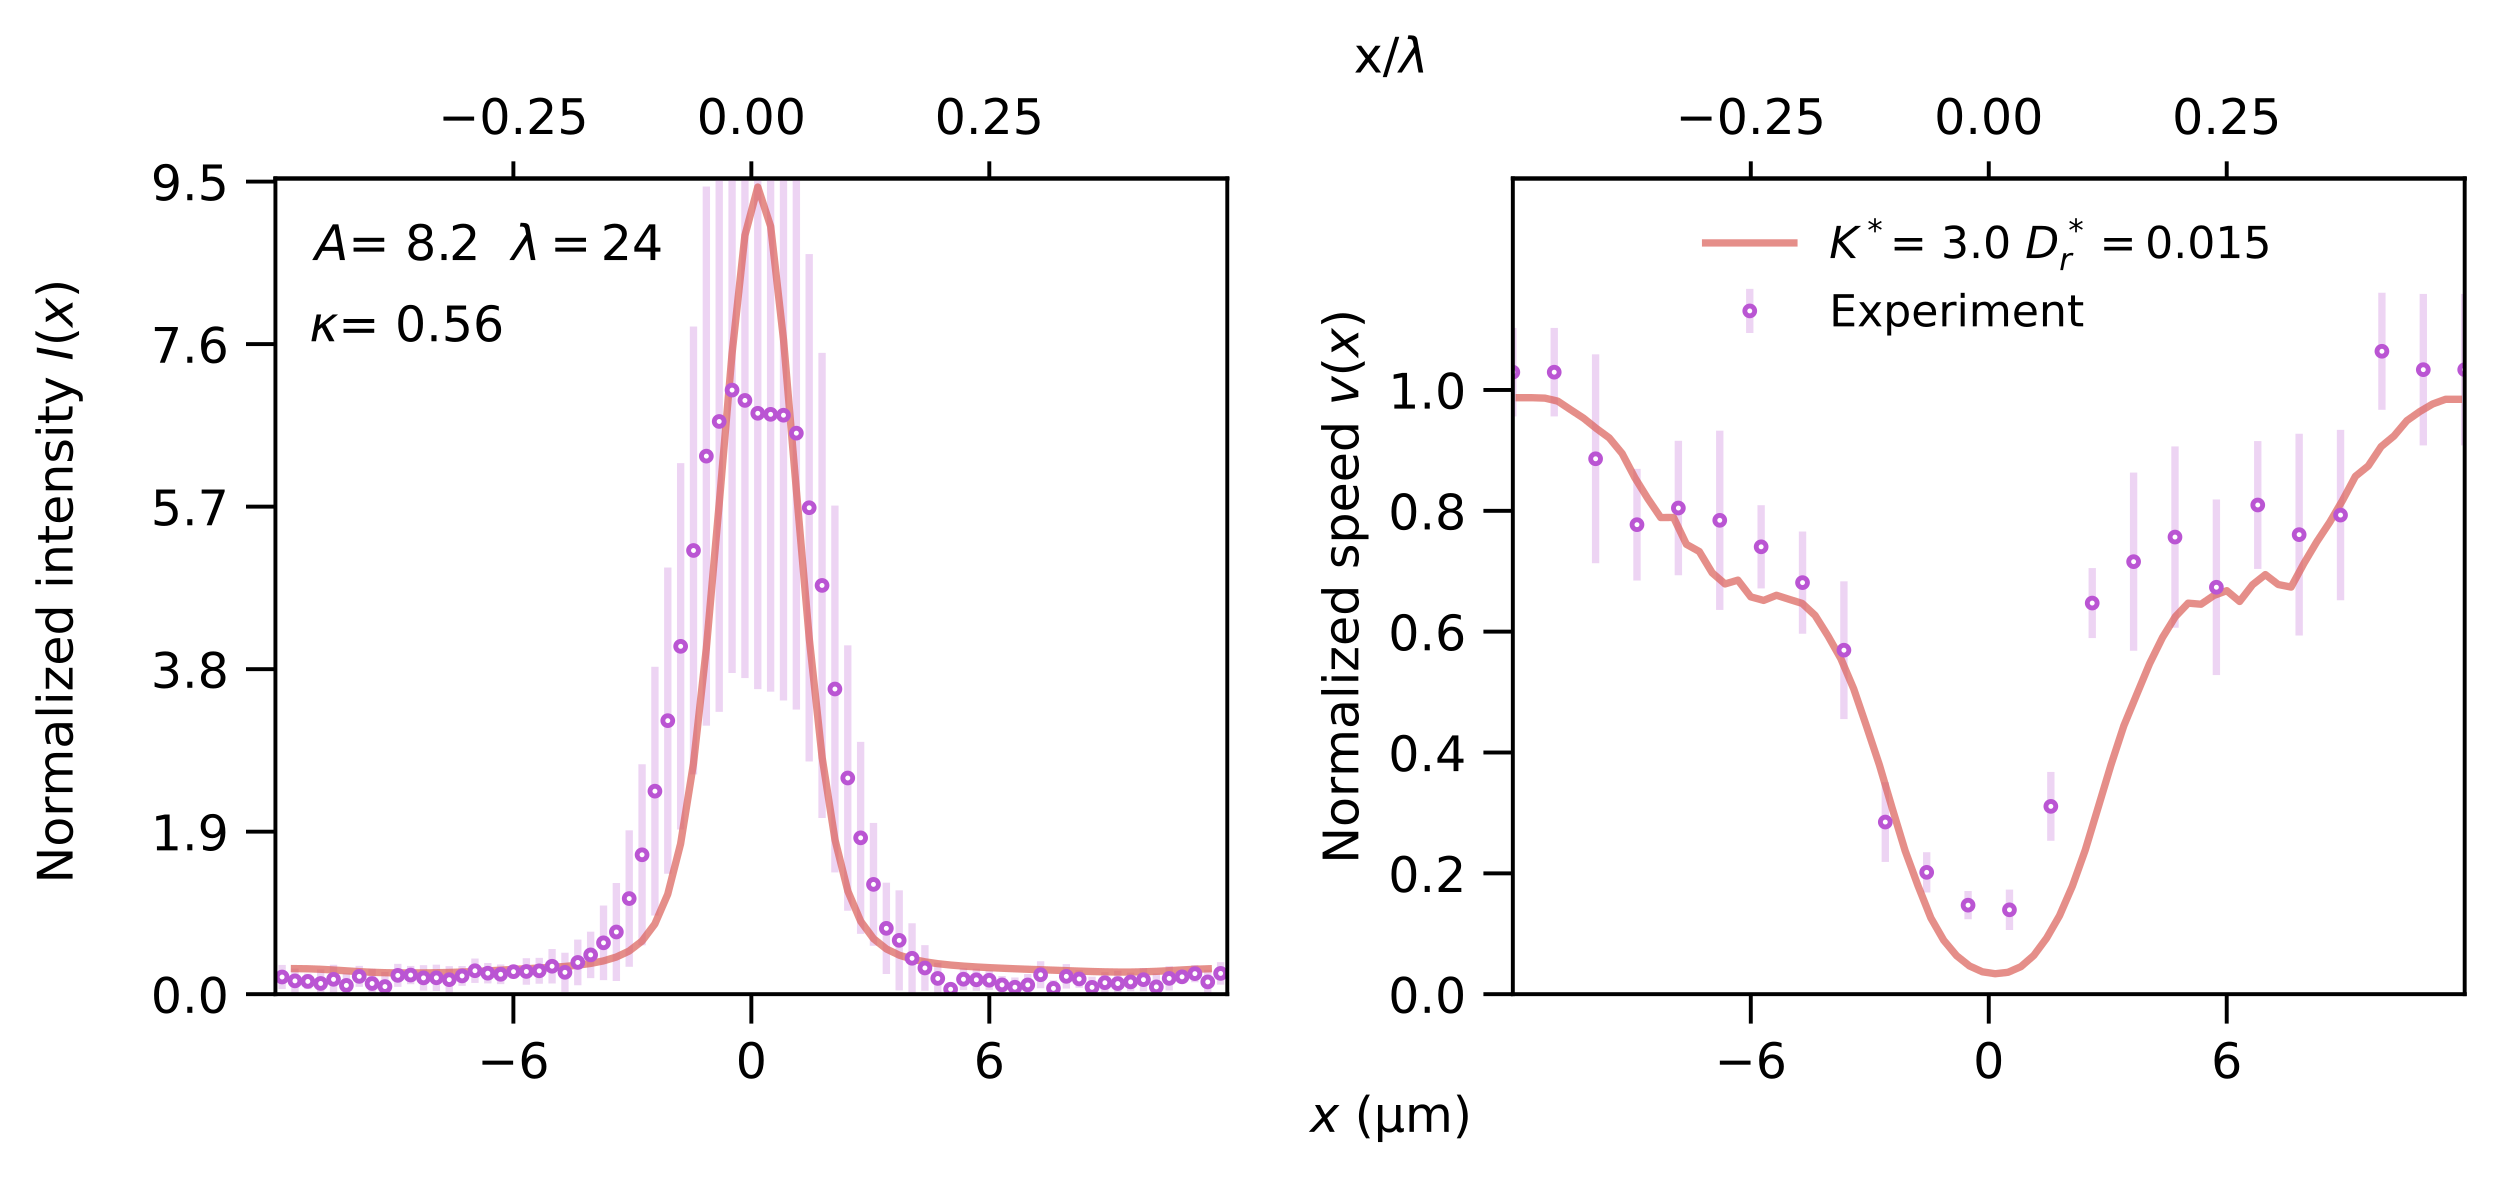 <?xml version="1.0" encoding="utf-8" standalone="no"?>
<!DOCTYPE svg PUBLIC "-//W3C//DTD SVG 1.1//EN"
  "http://www.w3.org/Graphics/SVG/1.1/DTD/svg11.dtd">
<!-- Created with matplotlib (https://matplotlib.org/) -->
<svg height="240.098pt" version="1.1" viewBox="0 0 509.76 240.098" width="509.76pt" xmlns="http://www.w3.org/2000/svg" xmlns:xlink="http://www.w3.org/1999/xlink">
 <defs>
  <style type="text/css">
*{stroke-linecap:butt;stroke-linejoin:round;}
  </style>
 </defs>
 <g id="figure_1">
  <g id="patch_1">
   <path d="M 0 240.098 
L 509.76 240.098 
L 509.76 0 
L 0 0 
z
" style="fill:#ffffff;"/>
  </g>
  <g id="axes_1">
   <g id="patch_2">
    <path d="M 56.16 202.718 
L 250.247 202.718 
L 250.247 36.398 
L 56.16 36.398 
z
" style="fill:#ffffff;"/>
   </g>
   <g id="axes_2">
    <g id="patch_3">
     <path d="M 56.16 36.398 
L 250.247 36.398 
L 250.247 36.398 
L 56.16 36.398 
z
" style="fill:#ffffff;"/>
    </g>
    <g id="matplotlib.axis_1">
     <g id="xtick_1">
      <g id="line2d_1">
       <defs>
        <path d="M 0 0 
L 0 -3.5 
" id="m6ee4fdfeec" style="stroke:#000000;stroke-width:0.8;"/>
       </defs>
       <g>
        <use style="stroke:#000000;stroke-width:0.8;" x="104.682" xlink:href="#m6ee4fdfeec" y="36.398"/>
       </g>
      </g>
      <g id="text_1">
       <!-- −0.25 -->
       <defs>
        <path d="M 10.594 35.5 
L 73.188 35.5 
L 73.188 27.203 
L 10.594 27.203 
z
" id="DejaVuSans-8722"/>
        <path d="M 31.781 66.406 
Q 24.172 66.406 20.328 58.906 
Q 16.5 51.422 16.5 36.375 
Q 16.5 21.391 20.328 13.891 
Q 24.172 6.391 31.781 6.391 
Q 39.453 6.391 43.281 13.891 
Q 47.125 21.391 47.125 36.375 
Q 47.125 51.422 43.281 58.906 
Q 39.453 66.406 31.781 66.406 
z
M 31.781 74.219 
Q 44.047 74.219 50.516 64.516 
Q 56.984 54.828 56.984 36.375 
Q 56.984 17.969 50.516 8.266 
Q 44.047 -1.422 31.781 -1.422 
Q 19.531 -1.422 13.062 8.266 
Q 6.594 17.969 6.594 36.375 
Q 6.594 54.828 13.062 64.516 
Q 19.531 74.219 31.781 74.219 
z
" id="DejaVuSans-48"/>
        <path d="M 10.688 12.406 
L 21 12.406 
L 21 0 
L 10.688 0 
z
" id="DejaVuSans-46"/>
        <path d="M 19.188 8.297 
L 53.609 8.297 
L 53.609 0 
L 7.328 0 
L 7.328 8.297 
Q 12.938 14.109 22.625 23.891 
Q 32.328 33.688 34.812 36.531 
Q 39.547 41.844 41.422 45.531 
Q 43.312 49.219 43.312 52.781 
Q 43.312 58.594 39.234 62.25 
Q 35.156 65.922 28.609 65.922 
Q 23.969 65.922 18.812 64.312 
Q 13.672 62.703 7.812 59.422 
L 7.812 69.391 
Q 13.766 71.781 18.938 73 
Q 24.125 74.219 28.422 74.219 
Q 39.75 74.219 46.484 68.547 
Q 53.219 62.891 53.219 53.422 
Q 53.219 48.922 51.531 44.891 
Q 49.859 40.875 45.406 35.406 
Q 44.188 33.984 37.641 27.219 
Q 31.109 20.453 19.188 8.297 
z
" id="DejaVuSans-50"/>
        <path d="M 10.797 72.906 
L 49.516 72.906 
L 49.516 64.594 
L 19.828 64.594 
L 19.828 46.734 
Q 21.969 47.469 24.109 47.828 
Q 26.266 48.188 28.422 48.188 
Q 40.625 48.188 47.75 41.5 
Q 54.891 34.812 54.891 23.391 
Q 54.891 11.625 47.562 5.094 
Q 40.234 -1.422 26.906 -1.422 
Q 22.312 -1.422 17.547 -0.641 
Q 12.797 0.141 7.719 1.703 
L 7.719 11.625 
Q 12.109 9.234 16.797 8.062 
Q 21.484 6.891 26.703 6.891 
Q 35.156 6.891 40.078 11.328 
Q 45.016 15.766 45.016 23.391 
Q 45.016 31 40.078 35.438 
Q 35.156 39.891 26.703 39.891 
Q 22.75 39.891 18.812 39.016 
Q 14.891 38.141 10.797 36.281 
z
" id="DejaVuSans-53"/>
       </defs>
       <g transform="translate(89.359 27.319)scale(0.1 -0.1)">
        <use xlink:href="#DejaVuSans-8722"/>
        <use x="83.789" xlink:href="#DejaVuSans-48"/>
        <use x="147.412" xlink:href="#DejaVuSans-46"/>
        <use x="179.199" xlink:href="#DejaVuSans-50"/>
        <use x="242.822" xlink:href="#DejaVuSans-53"/>
       </g>
      </g>
     </g>
     <g id="xtick_2">
      <g id="line2d_2">
       <g>
        <use style="stroke:#000000;stroke-width:0.8;" x="153.203" xlink:href="#m6ee4fdfeec" y="36.398"/>
       </g>
      </g>
      <g id="text_2">
       <!-- 0.00 -->
       <g transform="translate(142.071 27.319)scale(0.1 -0.1)">
        <use xlink:href="#DejaVuSans-48"/>
        <use x="63.623" xlink:href="#DejaVuSans-46"/>
        <use x="95.41" xlink:href="#DejaVuSans-48"/>
        <use x="159.033" xlink:href="#DejaVuSans-48"/>
       </g>
      </g>
     </g>
     <g id="xtick_3">
      <g id="line2d_3">
       <g>
        <use style="stroke:#000000;stroke-width:0.8;" x="201.725" xlink:href="#m6ee4fdfeec" y="36.398"/>
       </g>
      </g>
      <g id="text_3">
       <!-- 0.25 -->
       <g transform="translate(190.592 27.319)scale(0.1 -0.1)">
        <use xlink:href="#DejaVuSans-48"/>
        <use x="63.623" xlink:href="#DejaVuSans-46"/>
        <use x="95.41" xlink:href="#DejaVuSans-50"/>
        <use x="159.033" xlink:href="#DejaVuSans-53"/>
       </g>
      </g>
     </g>
    </g>
    <g id="matplotlib.axis_2"/>
    <g id="patch_4">
     <path d="M 56.16 36.398 
L 250.247 36.398 
" style="fill:none;stroke:#000000;stroke-linecap:square;stroke-linejoin:miter;stroke-width:0.8;"/>
    </g>
   </g>
   <g id="matplotlib.axis_3">
    <g id="xtick_4">
     <g id="line2d_4">
      <defs>
       <path d="M 0 0 
L 0 6 
" id="mf207f1a39a" style="stroke:#000000;stroke-width:0.8;"/>
      </defs>
      <g>
       <use style="stroke:#000000;stroke-width:0.8;" x="104.682" xlink:href="#mf207f1a39a" y="202.718"/>
      </g>
     </g>
     <g id="text_4">
      <!-- −6 -->
      <defs>
       <path d="M 33.016 40.375 
Q 26.375 40.375 22.484 35.828 
Q 18.609 31.297 18.609 23.391 
Q 18.609 15.531 22.484 10.953 
Q 26.375 6.391 33.016 6.391 
Q 39.656 6.391 43.531 10.953 
Q 47.406 15.531 47.406 23.391 
Q 47.406 31.297 43.531 35.828 
Q 39.656 40.375 33.016 40.375 
z
M 52.594 71.297 
L 52.594 62.312 
Q 48.875 64.062 45.094 64.984 
Q 41.312 65.922 37.594 65.922 
Q 27.828 65.922 22.672 59.328 
Q 17.531 52.734 16.797 39.406 
Q 19.672 43.656 24.016 45.922 
Q 28.375 48.188 33.594 48.188 
Q 44.578 48.188 50.953 41.516 
Q 57.328 34.859 57.328 23.391 
Q 57.328 12.156 50.688 5.359 
Q 44.047 -1.422 33.016 -1.422 
Q 20.359 -1.422 13.672 8.266 
Q 6.984 17.969 6.984 36.375 
Q 6.984 53.656 15.188 63.938 
Q 23.391 74.219 37.203 74.219 
Q 40.922 74.219 44.703 73.484 
Q 48.484 72.75 52.594 71.297 
z
" id="DejaVuSans-54"/>
      </defs>
      <g transform="translate(97.311 219.817)scale(0.1 -0.1)">
       <use xlink:href="#DejaVuSans-8722"/>
       <use x="83.789" xlink:href="#DejaVuSans-54"/>
      </g>
     </g>
    </g>
    <g id="xtick_5">
     <g id="line2d_5">
      <g>
       <use style="stroke:#000000;stroke-width:0.8;" x="153.203" xlink:href="#mf207f1a39a" y="202.718"/>
      </g>
     </g>
     <g id="text_5">
      <!-- 0 -->
      <g transform="translate(150.022 219.817)scale(0.1 -0.1)">
       <use xlink:href="#DejaVuSans-48"/>
      </g>
     </g>
    </g>
    <g id="xtick_6">
     <g id="line2d_6">
      <g>
       <use style="stroke:#000000;stroke-width:0.8;" x="201.725" xlink:href="#mf207f1a39a" y="202.718"/>
      </g>
     </g>
     <g id="text_6">
      <!-- 6 -->
      <g transform="translate(198.544 219.817)scale(0.1 -0.1)">
       <use xlink:href="#DejaVuSans-54"/>
      </g>
     </g>
    </g>
   </g>
   <g id="matplotlib.axis_4">
    <g id="ytick_1">
     <g id="line2d_7">
      <defs>
       <path d="M 0 0 
L -6 0 
" id="m2746fa5a30" style="stroke:#000000;stroke-width:0.8;"/>
      </defs>
      <g>
       <use style="stroke:#000000;stroke-width:0.8;" x="56.16" xlink:href="#m2746fa5a30" y="202.718"/>
      </g>
     </g>
     <g id="text_7">
      <!-- 0.0 -->
      <g transform="translate(30.757 206.518)scale(0.1 -0.1)">
       <use xlink:href="#DejaVuSans-48"/>
       <use x="63.623" xlink:href="#DejaVuSans-46"/>
       <use x="95.41" xlink:href="#DejaVuSans-48"/>
      </g>
     </g>
    </g>
    <g id="ytick_2">
     <g id="line2d_8">
      <g>
       <use style="stroke:#000000;stroke-width:0.8;" x="56.16" xlink:href="#m2746fa5a30" y="169.581"/>
      </g>
     </g>
     <g id="text_8">
      <!-- 1.9 -->
      <defs>
       <path d="M 12.406 8.297 
L 28.516 8.297 
L 28.516 63.922 
L 10.984 60.406 
L 10.984 69.391 
L 28.422 72.906 
L 38.281 72.906 
L 38.281 8.297 
L 54.391 8.297 
L 54.391 0 
L 12.406 0 
z
" id="DejaVuSans-49"/>
       <path d="M 10.984 1.516 
L 10.984 10.5 
Q 14.703 8.734 18.5 7.812 
Q 22.312 6.891 25.984 6.891 
Q 35.75 6.891 40.891 13.453 
Q 46.047 20.016 46.781 33.406 
Q 43.953 29.203 39.594 26.953 
Q 35.25 24.703 29.984 24.703 
Q 19.047 24.703 12.672 31.312 
Q 6.297 37.938 6.297 49.422 
Q 6.297 60.641 12.938 67.422 
Q 19.578 74.219 30.609 74.219 
Q 43.266 74.219 49.922 64.516 
Q 56.594 54.828 56.594 36.375 
Q 56.594 19.141 48.406 8.859 
Q 40.234 -1.422 26.422 -1.422 
Q 22.703 -1.422 18.891 -0.688 
Q 15.094 0.047 10.984 1.516 
z
M 30.609 32.422 
Q 37.25 32.422 41.125 36.953 
Q 45.016 41.5 45.016 49.422 
Q 45.016 57.281 41.125 61.844 
Q 37.25 66.406 30.609 66.406 
Q 23.969 66.406 20.094 61.844 
Q 16.219 57.281 16.219 49.422 
Q 16.219 41.5 20.094 36.953 
Q 23.969 32.422 30.609 32.422 
z
" id="DejaVuSans-57"/>
      </defs>
      <g transform="translate(30.757 173.38)scale(0.1 -0.1)">
       <use xlink:href="#DejaVuSans-49"/>
       <use x="63.623" xlink:href="#DejaVuSans-46"/>
       <use x="95.41" xlink:href="#DejaVuSans-57"/>
      </g>
     </g>
    </g>
    <g id="ytick_3">
     <g id="line2d_9">
      <g>
       <use style="stroke:#000000;stroke-width:0.8;" x="56.16" xlink:href="#m2746fa5a30" y="136.443"/>
      </g>
     </g>
     <g id="text_9">
      <!-- 3.8 -->
      <defs>
       <path d="M 40.578 39.312 
Q 47.656 37.797 51.625 33 
Q 55.609 28.219 55.609 21.188 
Q 55.609 10.406 48.188 4.484 
Q 40.766 -1.422 27.094 -1.422 
Q 22.516 -1.422 17.656 -0.516 
Q 12.797 0.391 7.625 2.203 
L 7.625 11.719 
Q 11.719 9.328 16.594 8.109 
Q 21.484 6.891 26.812 6.891 
Q 36.078 6.891 40.938 10.547 
Q 45.797 14.203 45.797 21.188 
Q 45.797 27.641 41.281 31.266 
Q 36.766 34.906 28.719 34.906 
L 20.219 34.906 
L 20.219 43.016 
L 29.109 43.016 
Q 36.375 43.016 40.234 45.922 
Q 44.094 48.828 44.094 54.297 
Q 44.094 59.906 40.109 62.906 
Q 36.141 65.922 28.719 65.922 
Q 24.656 65.922 20.016 65.031 
Q 15.375 64.156 9.812 62.312 
L 9.812 71.094 
Q 15.438 72.656 20.344 73.438 
Q 25.25 74.219 29.594 74.219 
Q 40.828 74.219 47.359 69.109 
Q 53.906 64.016 53.906 55.328 
Q 53.906 49.266 50.438 45.094 
Q 46.969 40.922 40.578 39.312 
z
" id="DejaVuSans-51"/>
       <path d="M 31.781 34.625 
Q 24.75 34.625 20.719 30.859 
Q 16.703 27.094 16.703 20.516 
Q 16.703 13.922 20.719 10.156 
Q 24.75 6.391 31.781 6.391 
Q 38.812 6.391 42.859 10.172 
Q 46.922 13.969 46.922 20.516 
Q 46.922 27.094 42.891 30.859 
Q 38.875 34.625 31.781 34.625 
z
M 21.922 38.812 
Q 15.578 40.375 12.031 44.719 
Q 8.5 49.078 8.5 55.328 
Q 8.5 64.062 14.719 69.141 
Q 20.953 74.219 31.781 74.219 
Q 42.672 74.219 48.875 69.141 
Q 55.078 64.062 55.078 55.328 
Q 55.078 49.078 51.531 44.719 
Q 48 40.375 41.703 38.812 
Q 48.828 37.156 52.797 32.312 
Q 56.781 27.484 56.781 20.516 
Q 56.781 9.906 50.312 4.234 
Q 43.844 -1.422 31.781 -1.422 
Q 19.734 -1.422 13.25 4.234 
Q 6.781 9.906 6.781 20.516 
Q 6.781 27.484 10.781 32.312 
Q 14.797 37.156 21.922 38.812 
z
M 18.312 54.391 
Q 18.312 48.734 21.844 45.562 
Q 25.391 42.391 31.781 42.391 
Q 38.141 42.391 41.719 45.562 
Q 45.312 48.734 45.312 54.391 
Q 45.312 60.062 41.719 63.234 
Q 38.141 66.406 31.781 66.406 
Q 25.391 66.406 21.844 63.234 
Q 18.312 60.062 18.312 54.391 
z
" id="DejaVuSans-56"/>
      </defs>
      <g transform="translate(30.757 140.242)scale(0.1 -0.1)">
       <use xlink:href="#DejaVuSans-51"/>
       <use x="63.623" xlink:href="#DejaVuSans-46"/>
       <use x="95.41" xlink:href="#DejaVuSans-56"/>
      </g>
     </g>
    </g>
    <g id="ytick_4">
     <g id="line2d_10">
      <g>
       <use style="stroke:#000000;stroke-width:0.8;" x="56.16" xlink:href="#m2746fa5a30" y="103.305"/>
      </g>
     </g>
     <g id="text_10">
      <!-- 5.7 -->
      <defs>
       <path d="M 8.203 72.906 
L 55.078 72.906 
L 55.078 68.703 
L 28.609 0 
L 18.312 0 
L 43.219 64.594 
L 8.203 64.594 
z
" id="DejaVuSans-55"/>
      </defs>
      <g transform="translate(30.757 107.104)scale(0.1 -0.1)">
       <use xlink:href="#DejaVuSans-53"/>
       <use x="63.623" xlink:href="#DejaVuSans-46"/>
       <use x="95.41" xlink:href="#DejaVuSans-55"/>
      </g>
     </g>
    </g>
    <g id="ytick_5">
     <g id="line2d_11">
      <g>
       <use style="stroke:#000000;stroke-width:0.8;" x="56.16" xlink:href="#m2746fa5a30" y="70.167"/>
      </g>
     </g>
     <g id="text_11">
      <!-- 7.6 -->
      <g transform="translate(30.757 73.966)scale(0.1 -0.1)">
       <use xlink:href="#DejaVuSans-55"/>
       <use x="63.623" xlink:href="#DejaVuSans-46"/>
       <use x="95.41" xlink:href="#DejaVuSans-54"/>
      </g>
     </g>
    </g>
    <g id="ytick_6">
     <g id="line2d_12">
      <g>
       <use style="stroke:#000000;stroke-width:0.8;" x="56.16" xlink:href="#m2746fa5a30" y="37.029"/>
      </g>
     </g>
     <g id="text_12">
      <!-- 9.5 -->
      <g transform="translate(30.757 40.828)scale(0.1 -0.1)">
       <use xlink:href="#DejaVuSans-57"/>
       <use x="63.623" xlink:href="#DejaVuSans-46"/>
       <use x="95.41" xlink:href="#DejaVuSans-53"/>
      </g>
     </g>
    </g>
   </g>
   <g id="LineCollection_1">
    <path clip-path="url(#p4c2090ba5c)" d="M 52.278 201.124 
L 52.278 197.451 
" style="fill:none;stroke:#ba55d3;stroke-opacity:0.25;stroke-width:1.5;"/>
    <path clip-path="url(#p4c2090ba5c)" d="M 54.9 201.579 
L 54.9 196.9 
" style="fill:none;stroke:#ba55d3;stroke-opacity:0.25;stroke-width:1.5;"/>
    <path clip-path="url(#p4c2090ba5c)" d="M 57.521 201.68 
L 57.521 196.75 
" style="fill:none;stroke:#ba55d3;stroke-opacity:0.25;stroke-width:1.5;"/>
    <path clip-path="url(#p4c2090ba5c)" d="M 60.143 202.505 
L 60.143 197.507 
" style="fill:none;stroke:#ba55d3;stroke-opacity:0.25;stroke-width:1.5;"/>
    <path clip-path="url(#p4c2090ba5c)" d="M 62.764 201.689 
L 62.764 198.531 
" style="fill:none;stroke:#ba55d3;stroke-opacity:0.25;stroke-width:1.5;"/>
    <path clip-path="url(#p4c2090ba5c)" d="M 65.385 203.39 
L 65.385 197.668 
" style="fill:none;stroke:#ba55d3;stroke-opacity:0.25;stroke-width:1.5;"/>
    <path clip-path="url(#p4c2090ba5c)" d="M 68.007 202.642 
L 68.007 196.732 
" style="fill:none;stroke:#ba55d3;stroke-opacity:0.25;stroke-width:1.5;"/>
    <path clip-path="url(#p4c2090ba5c)" d="M 70.628 203.427 
L 70.628 198.42 
" style="fill:none;stroke:#ba55d3;stroke-opacity:0.25;stroke-width:1.5;"/>
    <path clip-path="url(#p4c2090ba5c)" d="M 73.25 201.23 
L 73.25 196.938 
" style="fill:none;stroke:#ba55d3;stroke-opacity:0.25;stroke-width:1.5;"/>
    <path clip-path="url(#p4c2090ba5c)" d="M 75.871 203.539 
L 75.871 197.541 
" style="fill:none;stroke:#ba55d3;stroke-opacity:0.25;stroke-width:1.5;"/>
    <path clip-path="url(#p4c2090ba5c)" d="M 78.493 204.151 
L 78.493 198.179 
" style="fill:none;stroke:#ba55d3;stroke-opacity:0.25;stroke-width:1.5;"/>
    <path clip-path="url(#p4c2090ba5c)" d="M 81.114 201.221 
L 81.114 196.542 
" style="fill:none;stroke:#ba55d3;stroke-opacity:0.25;stroke-width:1.5;"/>
    <path clip-path="url(#p4c2090ba5c)" d="M 83.735 200.683 
L 83.735 196.955 
" style="fill:none;stroke:#ba55d3;stroke-opacity:0.25;stroke-width:1.5;"/>
    <path clip-path="url(#p4c2090ba5c)" d="M 86.357 201.988 
L 86.357 196.796 
" style="fill:none;stroke:#ba55d3;stroke-opacity:0.25;stroke-width:1.5;"/>
    <path clip-path="url(#p4c2090ba5c)" d="M 88.978 202.054 
L 88.978 196.699 
" style="fill:none;stroke:#ba55d3;stroke-opacity:0.25;stroke-width:1.5;"/>
    <path clip-path="url(#p4c2090ba5c)" d="M 91.6 202.517 
L 91.6 197.004 
" style="fill:none;stroke:#ba55d3;stroke-opacity:0.25;stroke-width:1.5;"/>
    <path clip-path="url(#p4c2090ba5c)" d="M 94.221 201.026 
L 94.221 196.965 
" style="fill:none;stroke:#ba55d3;stroke-opacity:0.25;stroke-width:1.5;"/>
    <path clip-path="url(#p4c2090ba5c)" d="M 96.843 200.427 
L 96.843 195.445 
" style="fill:none;stroke:#ba55d3;stroke-opacity:0.25;stroke-width:1.5;"/>
    <path clip-path="url(#p4c2090ba5c)" d="M 99.464 200.52 
L 99.464 196.359 
" style="fill:none;stroke:#ba55d3;stroke-opacity:0.25;stroke-width:1.5;"/>
    <path clip-path="url(#p4c2090ba5c)" d="M 102.086 200.665 
L 102.086 196.658 
" style="fill:none;stroke:#ba55d3;stroke-opacity:0.25;stroke-width:1.5;"/>
    <path clip-path="url(#p4c2090ba5c)" d="M 104.707 199.496 
L 104.707 196.752 
" style="fill:none;stroke:#ba55d3;stroke-opacity:0.25;stroke-width:1.5;"/>
    <path clip-path="url(#p4c2090ba5c)" d="M 107.328 200.793 
L 107.328 195.377 
" style="fill:none;stroke:#ba55d3;stroke-opacity:0.25;stroke-width:1.5;"/>
    <path clip-path="url(#p4c2090ba5c)" d="M 109.95 200.591 
L 109.95 195.314 
" style="fill:none;stroke:#ba55d3;stroke-opacity:0.25;stroke-width:1.5;"/>
    <path clip-path="url(#p4c2090ba5c)" d="M 112.571 200.532 
L 112.571 193.51 
" style="fill:none;stroke:#ba55d3;stroke-opacity:0.25;stroke-width:1.5;"/>
    <path clip-path="url(#p4c2090ba5c)" d="M 115.193 202.255 
L 115.193 194.27 
" style="fill:none;stroke:#ba55d3;stroke-opacity:0.25;stroke-width:1.5;"/>
    <path clip-path="url(#p4c2090ba5c)" d="M 117.814 200.897 
L 117.814 191.595 
" style="fill:none;stroke:#ba55d3;stroke-opacity:0.25;stroke-width:1.5;"/>
    <path clip-path="url(#p4c2090ba5c)" d="M 120.436 199.442 
L 120.436 189.968 
" style="fill:none;stroke:#ba55d3;stroke-opacity:0.25;stroke-width:1.5;"/>
    <path clip-path="url(#p4c2090ba5c)" d="M 123.057 199.852 
L 123.057 184.637 
" style="fill:none;stroke:#ba55d3;stroke-opacity:0.25;stroke-width:1.5;"/>
    <path clip-path="url(#p4c2090ba5c)" d="M 125.678 200.024 
L 125.678 180.044 
" style="fill:none;stroke:#ba55d3;stroke-opacity:0.25;stroke-width:1.5;"/>
    <path clip-path="url(#p4c2090ba5c)" d="M 128.3 197.131 
L 128.3 169.308 
" style="fill:none;stroke:#ba55d3;stroke-opacity:0.25;stroke-width:1.5;"/>
    <path clip-path="url(#p4c2090ba5c)" d="M 130.921 192.759 
L 130.921 155.834 
" style="fill:none;stroke:#ba55d3;stroke-opacity:0.25;stroke-width:1.5;"/>
    <path clip-path="url(#p4c2090ba5c)" d="M 133.543 186.679 
L 133.543 135.964 
" style="fill:none;stroke:#ba55d3;stroke-opacity:0.25;stroke-width:1.5;"/>
    <path clip-path="url(#p4c2090ba5c)" d="M 136.164 178.16 
L 136.164 115.728 
" style="fill:none;stroke:#ba55d3;stroke-opacity:0.25;stroke-width:1.5;"/>
    <path clip-path="url(#p4c2090ba5c)" d="M 138.786 169.148 
L 138.786 94.431 
" style="fill:none;stroke:#ba55d3;stroke-opacity:0.25;stroke-width:1.5;"/>
    <path clip-path="url(#p4c2090ba5c)" d="M 141.407 157.906 
L 141.407 66.584 
" style="fill:none;stroke:#ba55d3;stroke-opacity:0.25;stroke-width:1.5;"/>
    <path clip-path="url(#p4c2090ba5c)" d="M 144.028 147.972 
L 144.028 38.041 
" style="fill:none;stroke:#ba55d3;stroke-opacity:0.25;stroke-width:1.5;"/>
    <path clip-path="url(#p4c2090ba5c)" d="M 146.65 145.149 
L 146.65 26.728 
" style="fill:none;stroke:#ba55d3;stroke-opacity:0.25;stroke-width:1.5;"/>
    <path clip-path="url(#p4c2090ba5c)" d="M 149.271 137.226 
L 149.271 21.855 
" style="fill:none;stroke:#ba55d3;stroke-opacity:0.25;stroke-width:1.5;"/>
    <path clip-path="url(#p4c2090ba5c)" d="M 151.893 138.257 
L 151.893 25.034 
" style="fill:none;stroke:#ba55d3;stroke-opacity:0.25;stroke-width:1.5;"/>
    <path clip-path="url(#p4c2090ba5c)" d="M 154.514 140.52 
L 154.514 28.02 
" style="fill:none;stroke:#ba55d3;stroke-opacity:0.25;stroke-width:1.5;"/>
    <path clip-path="url(#p4c2090ba5c)" d="M 157.136 141.038 
L 157.136 27.93 
" style="fill:none;stroke:#ba55d3;stroke-opacity:0.25;stroke-width:1.5;"/>
    <path clip-path="url(#p4c2090ba5c)" d="M 159.757 142.83 
L 159.757 26.496 
" style="fill:none;stroke:#ba55d3;stroke-opacity:0.25;stroke-width:1.5;"/>
    <path clip-path="url(#p4c2090ba5c)" d="M 162.378 144.691 
L 162.378 31.957 
" style="fill:none;stroke:#ba55d3;stroke-opacity:0.25;stroke-width:1.5;"/>
    <path clip-path="url(#p4c2090ba5c)" d="M 165 155.259 
L 165 51.799 
" style="fill:none;stroke:#ba55d3;stroke-opacity:0.25;stroke-width:1.5;"/>
    <path clip-path="url(#p4c2090ba5c)" d="M 167.621 166.793 
L 167.621 71.946 
" style="fill:none;stroke:#ba55d3;stroke-opacity:0.25;stroke-width:1.5;"/>
    <path clip-path="url(#p4c2090ba5c)" d="M 170.243 177.891 
L 170.243 103.089 
" style="fill:none;stroke:#ba55d3;stroke-opacity:0.25;stroke-width:1.5;"/>
    <path clip-path="url(#p4c2090ba5c)" d="M 172.864 185.699 
L 172.864 131.58 
" style="fill:none;stroke:#ba55d3;stroke-opacity:0.25;stroke-width:1.5;"/>
    <path clip-path="url(#p4c2090ba5c)" d="M 175.486 190.415 
L 175.486 151.265 
" style="fill:none;stroke:#ba55d3;stroke-opacity:0.25;stroke-width:1.5;"/>
    <path clip-path="url(#p4c2090ba5c)" d="M 178.107 192.859 
L 178.107 167.798 
" style="fill:none;stroke:#ba55d3;stroke-opacity:0.25;stroke-width:1.5;"/>
    <path clip-path="url(#p4c2090ba5c)" d="M 180.729 198.599 
L 180.729 179.978 
" style="fill:none;stroke:#ba55d3;stroke-opacity:0.25;stroke-width:1.5;"/>
    <path clip-path="url(#p4c2090ba5c)" d="M 183.35 201.941 
L 183.35 181.539 
" style="fill:none;stroke:#ba55d3;stroke-opacity:0.25;stroke-width:1.5;"/>
    <path clip-path="url(#p4c2090ba5c)" d="M 185.971 202.532 
L 185.971 188.261 
" style="fill:none;stroke:#ba55d3;stroke-opacity:0.25;stroke-width:1.5;"/>
    <path clip-path="url(#p4c2090ba5c)" d="M 188.593 202.032 
L 188.593 192.712 
" style="fill:none;stroke:#ba55d3;stroke-opacity:0.25;stroke-width:1.5;"/>
    <path clip-path="url(#p4c2090ba5c)" d="M 191.214 202.713 
L 191.214 196.299 
" style="fill:none;stroke:#ba55d3;stroke-opacity:0.25;stroke-width:1.5;"/>
    <path clip-path="url(#p4c2090ba5c)" d="M 193.836 202.786 
L 193.836 200.629 
" style="fill:none;stroke:#ba55d3;stroke-opacity:0.25;stroke-width:1.5;"/>
    <path clip-path="url(#p4c2090ba5c)" d="M 196.457 201.898 
L 196.457 197.428 
" style="fill:none;stroke:#ba55d3;stroke-opacity:0.25;stroke-width:1.5;"/>
    <path clip-path="url(#p4c2090ba5c)" d="M 199.079 202.03 
L 199.079 197.543 
" style="fill:none;stroke:#ba55d3;stroke-opacity:0.25;stroke-width:1.5;"/>
    <path clip-path="url(#p4c2090ba5c)" d="M 201.7 201.85 
L 201.7 197.898 
" style="fill:none;stroke:#ba55d3;stroke-opacity:0.25;stroke-width:1.5;"/>
    <path clip-path="url(#p4c2090ba5c)" d="M 204.321 202.622 
L 204.321 199.015 
" style="fill:none;stroke:#ba55d3;stroke-opacity:0.25;stroke-width:1.5;"/>
    <path clip-path="url(#p4c2090ba5c)" d="M 206.943 203.292 
L 206.943 199.31 
" style="fill:none;stroke:#ba55d3;stroke-opacity:0.25;stroke-width:1.5;"/>
    <path clip-path="url(#p4c2090ba5c)" d="M 209.564 203.066 
L 209.564 198.596 
" style="fill:none;stroke:#ba55d3;stroke-opacity:0.25;stroke-width:1.5;"/>
    <path clip-path="url(#p4c2090ba5c)" d="M 212.186 201.514 
L 212.186 195.993 
" style="fill:none;stroke:#ba55d3;stroke-opacity:0.25;stroke-width:1.5;"/>
    <path clip-path="url(#p4c2090ba5c)" d="M 214.807 203.191 
L 214.807 199.867 
" style="fill:none;stroke:#ba55d3;stroke-opacity:0.25;stroke-width:1.5;"/>
    <path clip-path="url(#p4c2090ba5c)" d="M 217.429 201.586 
L 217.429 196.579 
" style="fill:none;stroke:#ba55d3;stroke-opacity:0.25;stroke-width:1.5;"/>
    <path clip-path="url(#p4c2090ba5c)" d="M 220.05 201.417 
L 220.05 197.809 
" style="fill:none;stroke:#ba55d3;stroke-opacity:0.25;stroke-width:1.5;"/>
    <path clip-path="url(#p4c2090ba5c)" d="M 222.671 203.495 
L 222.671 199.151 
" style="fill:none;stroke:#ba55d3;stroke-opacity:0.25;stroke-width:1.5;"/>
    <path clip-path="url(#p4c2090ba5c)" d="M 225.293 202.522 
L 225.293 198.23 
" style="fill:none;stroke:#ba55d3;stroke-opacity:0.25;stroke-width:1.5;"/>
    <path clip-path="url(#p4c2090ba5c)" d="M 227.914 203.152 
L 227.914 197.945 
" style="fill:none;stroke:#ba55d3;stroke-opacity:0.25;stroke-width:1.5;"/>
    <path clip-path="url(#p4c2090ba5c)" d="M 230.536 202.121 
L 230.536 198.311 
" style="fill:none;stroke:#ba55d3;stroke-opacity:0.25;stroke-width:1.5;"/>
    <path clip-path="url(#p4c2090ba5c)" d="M 233.157 202.117 
L 233.157 197.396 
" style="fill:none;stroke:#ba55d3;stroke-opacity:0.25;stroke-width:1.5;"/>
    <path clip-path="url(#p4c2090ba5c)" d="M 235.779 203.96 
L 235.779 198.487 
" style="fill:none;stroke:#ba55d3;stroke-opacity:0.25;stroke-width:1.5;"/>
    <path clip-path="url(#p4c2090ba5c)" d="M 238.4 201.976 
L 238.4 197.016 
" style="fill:none;stroke:#ba55d3;stroke-opacity:0.25;stroke-width:1.5;"/>
    <path clip-path="url(#p4c2090ba5c)" d="M 241.022 200.448 
L 241.022 197.906 
" style="fill:none;stroke:#ba55d3;stroke-opacity:0.25;stroke-width:1.5;"/>
    <path clip-path="url(#p4c2090ba5c)" d="M 243.643 200.289 
L 243.643 196.773 
" style="fill:none;stroke:#ba55d3;stroke-opacity:0.25;stroke-width:1.5;"/>
    <path clip-path="url(#p4c2090ba5c)" d="M 246.264 202.695 
L 246.264 197.74 
" style="fill:none;stroke:#ba55d3;stroke-opacity:0.25;stroke-width:1.5;"/>
    <path clip-path="url(#p4c2090ba5c)" d="M 248.886 200.779 
L 248.886 196.183 
" style="fill:none;stroke:#ba55d3;stroke-opacity:0.25;stroke-width:1.5;"/>
    <path clip-path="url(#p4c2090ba5c)" d="M 251.507 200.825 
L 251.507 197.392 
" style="fill:none;stroke:#ba55d3;stroke-opacity:0.25;stroke-width:1.5;"/>
    <path clip-path="url(#p4c2090ba5c)" d="M 254.129 200.944 
L 254.129 197.498 
" style="fill:none;stroke:#ba55d3;stroke-opacity:0.25;stroke-width:1.5;"/>
   </g>
   <g id="line2d_13">
    <path clip-path="url(#p4c2090ba5c)" d="M 60.042 197.505 
L 62.666 197.537 
L 65.29 197.633 
L 67.915 197.78 
L 70.539 197.951 
L 73.163 198.117 
L 75.787 198.249 
L 78.412 198.334 
L 81.036 198.376 
L 83.66 198.386 
L 86.284 198.374 
L 88.909 198.343 
L 91.533 198.288 
L 94.157 198.206 
L 96.782 198.098 
L 99.406 197.969 
L 102.03 197.824 
L 104.654 197.674 
L 107.279 197.529 
L 109.903 197.391 
L 112.527 197.244 
L 115.151 197.062 
L 117.776 196.811 
L 120.4 196.453 
L 123.024 195.934 
L 125.649 195.153 
L 128.273 193.927 
L 130.897 191.9 
L 133.521 188.416 
L 136.146 182.358 
L 138.77 172.088 
L 141.394 155.75 
L 144.019 132.247 
L 146.643 102.786 
L 149.267 72.119 
L 151.891 47.998 
L 154.516 38.143 
L 157.14 46.151 
L 159.764 69.294 
L 162.388 100.055 
L 165.013 130.222 
L 167.637 154.45 
L 170.261 171.241 
L 172.886 181.721 
L 175.51 187.875 
L 178.134 191.424 
L 180.758 193.506 
L 183.383 194.773 
L 186.007 195.58 
L 188.631 196.122 
L 191.255 196.502 
L 193.88 196.783 
L 196.504 196.997 
L 199.128 197.167 
L 201.753 197.307 
L 204.377 197.428 
L 207.001 197.538 
L 209.625 197.639 
L 212.25 197.733 
L 214.874 197.825 
L 217.498 197.92 
L 220.122 198.014 
L 222.747 198.1 
L 225.371 198.168 
L 227.995 198.206 
L 230.62 198.205 
L 233.244 198.156 
L 235.868 198.057 
L 238.492 197.919 
L 241.117 197.768 
L 243.741 197.632 
L 246.365 197.539 
" style="fill:none;stroke:#db5f57;stroke-linecap:square;stroke-opacity:0.7;stroke-width:1.5;"/>
   </g>
   <g id="line2d_14">
    <defs>
     <path d="M 0 1 
C 0.265 1 0.52 0.895 0.707 0.707 
C 0.895 0.52 1 0.265 1 0 
C 1 -0.265 0.895 -0.52 0.707 -0.707 
C 0.52 -0.895 0.265 -1 0 -1 
C -0.265 -1 -0.52 -0.895 -0.707 -0.707 
C -0.895 -0.52 -1 -0.265 -1 0 
C -1 0.265 -0.895 0.52 -0.707 0.707 
C -0.52 0.895 -0.265 1 0 1 
z
" id="ma903d59fea" style="stroke:#ba55d3;"/>
    </defs>
    <g clip-path="url(#p4c2090ba5c)">
     <use style="fill:#ffffff;stroke:#ba55d3;" x="52.278" xlink:href="#ma903d59fea" y="199.288"/>
     <use style="fill:#ffffff;stroke:#ba55d3;" x="54.9" xlink:href="#ma903d59fea" y="199.239"/>
     <use style="fill:#ffffff;stroke:#ba55d3;" x="57.521" xlink:href="#ma903d59fea" y="199.215"/>
     <use style="fill:#ffffff;stroke:#ba55d3;" x="60.143" xlink:href="#ma903d59fea" y="200.006"/>
     <use style="fill:#ffffff;stroke:#ba55d3;" x="62.764" xlink:href="#ma903d59fea" y="200.11"/>
     <use style="fill:#ffffff;stroke:#ba55d3;" x="65.385" xlink:href="#ma903d59fea" y="200.529"/>
     <use style="fill:#ffffff;stroke:#ba55d3;" x="68.007" xlink:href="#ma903d59fea" y="199.687"/>
     <use style="fill:#ffffff;stroke:#ba55d3;" x="70.628" xlink:href="#ma903d59fea" y="200.924"/>
     <use style="fill:#ffffff;stroke:#ba55d3;" x="73.25" xlink:href="#ma903d59fea" y="199.084"/>
     <use style="fill:#ffffff;stroke:#ba55d3;" x="75.871" xlink:href="#ma903d59fea" y="200.54"/>
     <use style="fill:#ffffff;stroke:#ba55d3;" x="78.493" xlink:href="#ma903d59fea" y="201.165"/>
     <use style="fill:#ffffff;stroke:#ba55d3;" x="81.114" xlink:href="#ma903d59fea" y="198.881"/>
     <use style="fill:#ffffff;stroke:#ba55d3;" x="83.735" xlink:href="#ma903d59fea" y="198.819"/>
     <use style="fill:#ffffff;stroke:#ba55d3;" x="86.357" xlink:href="#ma903d59fea" y="199.392"/>
     <use style="fill:#ffffff;stroke:#ba55d3;" x="88.978" xlink:href="#ma903d59fea" y="199.377"/>
     <use style="fill:#ffffff;stroke:#ba55d3;" x="91.6" xlink:href="#ma903d59fea" y="199.761"/>
     <use style="fill:#ffffff;stroke:#ba55d3;" x="94.221" xlink:href="#ma903d59fea" y="198.996"/>
     <use style="fill:#ffffff;stroke:#ba55d3;" x="96.843" xlink:href="#ma903d59fea" y="197.936"/>
     <use style="fill:#ffffff;stroke:#ba55d3;" x="99.464" xlink:href="#ma903d59fea" y="198.44"/>
     <use style="fill:#ffffff;stroke:#ba55d3;" x="102.086" xlink:href="#ma903d59fea" y="198.662"/>
     <use style="fill:#ffffff;stroke:#ba55d3;" x="104.707" xlink:href="#ma903d59fea" y="198.124"/>
     <use style="fill:#ffffff;stroke:#ba55d3;" x="107.328" xlink:href="#ma903d59fea" y="198.085"/>
     <use style="fill:#ffffff;stroke:#ba55d3;" x="109.95" xlink:href="#ma903d59fea" y="197.953"/>
     <use style="fill:#ffffff;stroke:#ba55d3;" x="112.571" xlink:href="#ma903d59fea" y="197.021"/>
     <use style="fill:#ffffff;stroke:#ba55d3;" x="115.193" xlink:href="#ma903d59fea" y="198.262"/>
     <use style="fill:#ffffff;stroke:#ba55d3;" x="117.814" xlink:href="#ma903d59fea" y="196.246"/>
     <use style="fill:#ffffff;stroke:#ba55d3;" x="120.436" xlink:href="#ma903d59fea" y="194.705"/>
     <use style="fill:#ffffff;stroke:#ba55d3;" x="123.057" xlink:href="#ma903d59fea" y="192.244"/>
     <use style="fill:#ffffff;stroke:#ba55d3;" x="125.678" xlink:href="#ma903d59fea" y="190.034"/>
     <use style="fill:#ffffff;stroke:#ba55d3;" x="128.3" xlink:href="#ma903d59fea" y="183.219"/>
     <use style="fill:#ffffff;stroke:#ba55d3;" x="130.921" xlink:href="#ma903d59fea" y="174.297"/>
     <use style="fill:#ffffff;stroke:#ba55d3;" x="133.543" xlink:href="#ma903d59fea" y="161.322"/>
     <use style="fill:#ffffff;stroke:#ba55d3;" x="136.164" xlink:href="#ma903d59fea" y="146.944"/>
     <use style="fill:#ffffff;stroke:#ba55d3;" x="138.786" xlink:href="#ma903d59fea" y="131.79"/>
     <use style="fill:#ffffff;stroke:#ba55d3;" x="141.407" xlink:href="#ma903d59fea" y="112.245"/>
     <use style="fill:#ffffff;stroke:#ba55d3;" x="144.028" xlink:href="#ma903d59fea" y="93.006"/>
     <use style="fill:#ffffff;stroke:#ba55d3;" x="146.65" xlink:href="#ma903d59fea" y="85.938"/>
     <use style="fill:#ffffff;stroke:#ba55d3;" x="149.271" xlink:href="#ma903d59fea" y="79.541"/>
     <use style="fill:#ffffff;stroke:#ba55d3;" x="151.893" xlink:href="#ma903d59fea" y="81.646"/>
     <use style="fill:#ffffff;stroke:#ba55d3;" x="154.514" xlink:href="#ma903d59fea" y="84.27"/>
     <use style="fill:#ffffff;stroke:#ba55d3;" x="157.136" xlink:href="#ma903d59fea" y="84.484"/>
     <use style="fill:#ffffff;stroke:#ba55d3;" x="159.757" xlink:href="#ma903d59fea" y="84.663"/>
     <use style="fill:#ffffff;stroke:#ba55d3;" x="162.378" xlink:href="#ma903d59fea" y="88.324"/>
     <use style="fill:#ffffff;stroke:#ba55d3;" x="165" xlink:href="#ma903d59fea" y="103.529"/>
     <use style="fill:#ffffff;stroke:#ba55d3;" x="167.621" xlink:href="#ma903d59fea" y="119.369"/>
     <use style="fill:#ffffff;stroke:#ba55d3;" x="170.243" xlink:href="#ma903d59fea" y="140.49"/>
     <use style="fill:#ffffff;stroke:#ba55d3;" x="172.864" xlink:href="#ma903d59fea" y="158.639"/>
     <use style="fill:#ffffff;stroke:#ba55d3;" x="175.486" xlink:href="#ma903d59fea" y="170.84"/>
     <use style="fill:#ffffff;stroke:#ba55d3;" x="178.107" xlink:href="#ma903d59fea" y="180.329"/>
     <use style="fill:#ffffff;stroke:#ba55d3;" x="180.729" xlink:href="#ma903d59fea" y="189.289"/>
     <use style="fill:#ffffff;stroke:#ba55d3;" x="183.35" xlink:href="#ma903d59fea" y="191.74"/>
     <use style="fill:#ffffff;stroke:#ba55d3;" x="185.971" xlink:href="#ma903d59fea" y="195.396"/>
     <use style="fill:#ffffff;stroke:#ba55d3;" x="188.593" xlink:href="#ma903d59fea" y="197.372"/>
     <use style="fill:#ffffff;stroke:#ba55d3;" x="191.214" xlink:href="#ma903d59fea" y="199.506"/>
     <use style="fill:#ffffff;stroke:#ba55d3;" x="193.836" xlink:href="#ma903d59fea" y="201.708"/>
     <use style="fill:#ffffff;stroke:#ba55d3;" x="196.457" xlink:href="#ma903d59fea" y="199.663"/>
     <use style="fill:#ffffff;stroke:#ba55d3;" x="199.079" xlink:href="#ma903d59fea" y="199.786"/>
     <use style="fill:#ffffff;stroke:#ba55d3;" x="201.7" xlink:href="#ma903d59fea" y="199.874"/>
     <use style="fill:#ffffff;stroke:#ba55d3;" x="204.321" xlink:href="#ma903d59fea" y="200.819"/>
     <use style="fill:#ffffff;stroke:#ba55d3;" x="206.943" xlink:href="#ma903d59fea" y="201.301"/>
     <use style="fill:#ffffff;stroke:#ba55d3;" x="209.564" xlink:href="#ma903d59fea" y="200.831"/>
     <use style="fill:#ffffff;stroke:#ba55d3;" x="212.186" xlink:href="#ma903d59fea" y="198.754"/>
     <use style="fill:#ffffff;stroke:#ba55d3;" x="214.807" xlink:href="#ma903d59fea" y="201.529"/>
     <use style="fill:#ffffff;stroke:#ba55d3;" x="217.429" xlink:href="#ma903d59fea" y="199.083"/>
     <use style="fill:#ffffff;stroke:#ba55d3;" x="220.05" xlink:href="#ma903d59fea" y="199.613"/>
     <use style="fill:#ffffff;stroke:#ba55d3;" x="222.671" xlink:href="#ma903d59fea" y="201.323"/>
     <use style="fill:#ffffff;stroke:#ba55d3;" x="225.293" xlink:href="#ma903d59fea" y="200.376"/>
     <use style="fill:#ffffff;stroke:#ba55d3;" x="227.914" xlink:href="#ma903d59fea" y="200.548"/>
     <use style="fill:#ffffff;stroke:#ba55d3;" x="230.536" xlink:href="#ma903d59fea" y="200.216"/>
     <use style="fill:#ffffff;stroke:#ba55d3;" x="233.157" xlink:href="#ma903d59fea" y="199.757"/>
     <use style="fill:#ffffff;stroke:#ba55d3;" x="235.779" xlink:href="#ma903d59fea" y="201.224"/>
     <use style="fill:#ffffff;stroke:#ba55d3;" x="238.4" xlink:href="#ma903d59fea" y="199.496"/>
     <use style="fill:#ffffff;stroke:#ba55d3;" x="241.022" xlink:href="#ma903d59fea" y="199.177"/>
     <use style="fill:#ffffff;stroke:#ba55d3;" x="243.643" xlink:href="#ma903d59fea" y="198.531"/>
     <use style="fill:#ffffff;stroke:#ba55d3;" x="246.264" xlink:href="#ma903d59fea" y="200.217"/>
     <use style="fill:#ffffff;stroke:#ba55d3;" x="248.886" xlink:href="#ma903d59fea" y="198.481"/>
     <use style="fill:#ffffff;stroke:#ba55d3;" x="251.507" xlink:href="#ma903d59fea" y="199.108"/>
     <use style="fill:#ffffff;stroke:#ba55d3;" x="254.129" xlink:href="#ma903d59fea" y="199.221"/>
    </g>
   </g>
   <g id="patch_5">
    <path d="M 56.16 202.718 
L 56.16 36.398 
" style="fill:none;stroke:#000000;stroke-linecap:square;stroke-linejoin:miter;stroke-width:0.8;"/>
   </g>
   <g id="patch_6">
    <path d="M 250.247 202.718 
L 250.247 36.398 
" style="fill:none;stroke:#000000;stroke-linecap:square;stroke-linejoin:miter;stroke-width:0.8;"/>
   </g>
   <g id="patch_7">
    <path d="M 56.16 202.718 
L 250.247 202.718 
" style="fill:none;stroke:#000000;stroke-linecap:square;stroke-linejoin:miter;stroke-width:0.8;"/>
   </g>
   <g id="patch_8">
    <path d="M 56.16 36.398 
L 250.247 36.398 
" style="fill:none;stroke:#000000;stroke-linecap:square;stroke-linejoin:miter;stroke-width:0.8;"/>
   </g>
   <g id="text_13">
    <!--  $A$= 8.2  $\lambda=$24 -->
    <defs>
     <path id="DejaVuSans-32"/>
     <path d="M 36.812 72.906 
L 48 72.906 
L 61.531 0 
L 51.219 0 
L 48.188 18.703 
L 15.375 18.703 
L 5.078 0 
L -5.328 0 
z
M 40.375 63.188 
L 19.922 26.906 
L 46.688 26.906 
z
" id="DejaVuSans-Oblique-65"/>
     <path d="M 10.594 45.406 
L 73.188 45.406 
L 73.188 37.203 
L 10.594 37.203 
z
M 10.594 25.484 
L 73.188 25.484 
L 73.188 17.188 
L 10.594 17.188 
z
" id="DejaVuSans-61"/>
     <path d="M 36.719 67.438 
L 48.828 0 
L 39.312 0 
L 31.844 40.438 
L 5.125 0 
L -4.391 0 
L 29.734 52.438 
L 28.031 62.109 
Q 26.953 68.266 21.734 68.266 
L 17.047 68.266 
L 18.5 75.984 
L 24.219 75.875 
Q 35.203 75.734 36.719 67.438 
z
" id="DejaVuSans-Oblique-955"/>
     <path d="M 37.797 64.312 
L 12.891 25.391 
L 37.797 25.391 
z
M 35.203 72.906 
L 47.609 72.906 
L 47.609 25.391 
L 58.016 25.391 
L 58.016 17.188 
L 47.609 17.188 
L 47.609 0 
L 37.797 0 
L 37.797 17.188 
L 4.891 17.188 
L 4.891 26.703 
z
" id="DejaVuSans-52"/>
    </defs>
    <g transform="translate(61.012 53.03)scale(0.1 -0.1)">
     <use transform="translate(0 0.016)" xlink:href="#DejaVuSans-32"/>
     <use transform="translate(31.787 0.016)" xlink:href="#DejaVuSans-Oblique-65"/>
     <use transform="translate(100.195 0.016)" xlink:href="#DejaVuSans-61"/>
     <use transform="translate(183.984 0.016)" xlink:href="#DejaVuSans-32"/>
     <use transform="translate(215.771 0.016)" xlink:href="#DejaVuSans-56"/>
     <use transform="translate(279.395 0.016)" xlink:href="#DejaVuSans-46"/>
     <use transform="translate(305.682 0.016)" xlink:href="#DejaVuSans-50"/>
     <use transform="translate(369.305 0.016)" xlink:href="#DejaVuSans-32"/>
     <use transform="translate(401.092 0.016)" xlink:href="#DejaVuSans-32"/>
     <use transform="translate(432.879 0.016)" xlink:href="#DejaVuSans-Oblique-955"/>
     <use transform="translate(511.541 0.016)" xlink:href="#DejaVuSans-61"/>
     <use transform="translate(614.812 0.016)" xlink:href="#DejaVuSans-50"/>
     <use transform="translate(678.436 0.016)" xlink:href="#DejaVuSans-52"/>
    </g>
   </g>
   <g id="text_14">
    <!-- $\kappa$= 0.56 -->
    <defs>
     <path d="M 14.656 54.688 
L 23.922 54.688 
L 19.484 31.984 
L 47.516 54.688 
L 58.453 54.688 
L 32.906 34.078 
L 51.172 0 
L 40.188 0 
L 25.438 28.219 
L 17.531 21.922 
L 13.281 0 
L 4 0 
z
" id="DejaVuSans-Oblique-954"/>
    </defs>
    <g transform="translate(63.092 69.662)scale(0.1 -0.1)">
     <use transform="translate(0 0.781)" xlink:href="#DejaVuSans-Oblique-954"/>
     <use transform="translate(58.936 0.781)" xlink:href="#DejaVuSans-61"/>
     <use transform="translate(142.725 0.781)" xlink:href="#DejaVuSans-32"/>
     <use transform="translate(174.512 0.781)" xlink:href="#DejaVuSans-48"/>
     <use transform="translate(238.135 0.781)" xlink:href="#DejaVuSans-46"/>
     <use transform="translate(269.922 0.781)" xlink:href="#DejaVuSans-53"/>
     <use transform="translate(333.545 0.781)" xlink:href="#DejaVuSans-54"/>
    </g>
   </g>
  </g>
  <g id="axes_3">
   <g id="patch_9">
    <path d="M 308.473 202.718 
L 502.56 202.718 
L 502.56 36.398 
L 308.473 36.398 
z
" style="fill:#ffffff;"/>
   </g>
   <g id="axes_4">
    <g id="patch_10">
     <path d="M 308.473 36.398 
L 502.56 36.398 
L 502.56 36.398 
L 308.473 36.398 
z
" style="fill:#ffffff;"/>
    </g>
    <g id="matplotlib.axis_5">
     <g id="xtick_7">
      <g id="line2d_15">
       <g>
        <use style="stroke:#000000;stroke-width:0.8;" x="356.995" xlink:href="#m6ee4fdfeec" y="36.398"/>
       </g>
      </g>
      <g id="text_15">
       <!-- −0.25 -->
       <g transform="translate(341.672 27.319)scale(0.1 -0.1)">
        <use xlink:href="#DejaVuSans-8722"/>
        <use x="83.789" xlink:href="#DejaVuSans-48"/>
        <use x="147.412" xlink:href="#DejaVuSans-46"/>
        <use x="179.199" xlink:href="#DejaVuSans-50"/>
        <use x="242.822" xlink:href="#DejaVuSans-53"/>
       </g>
      </g>
     </g>
     <g id="xtick_8">
      <g id="line2d_16">
       <g>
        <use style="stroke:#000000;stroke-width:0.8;" x="405.517" xlink:href="#m6ee4fdfeec" y="36.398"/>
       </g>
      </g>
      <g id="text_16">
       <!-- 0.00 -->
       <g transform="translate(394.384 27.319)scale(0.1 -0.1)">
        <use xlink:href="#DejaVuSans-48"/>
        <use x="63.623" xlink:href="#DejaVuSans-46"/>
        <use x="95.41" xlink:href="#DejaVuSans-48"/>
        <use x="159.033" xlink:href="#DejaVuSans-48"/>
       </g>
      </g>
     </g>
     <g id="xtick_9">
      <g id="line2d_17">
       <g>
        <use style="stroke:#000000;stroke-width:0.8;" x="454.038" xlink:href="#m6ee4fdfeec" y="36.398"/>
       </g>
      </g>
      <g id="text_17">
       <!-- 0.25 -->
       <g transform="translate(442.905 27.319)scale(0.1 -0.1)">
        <use xlink:href="#DejaVuSans-48"/>
        <use x="63.623" xlink:href="#DejaVuSans-46"/>
        <use x="95.41" xlink:href="#DejaVuSans-50"/>
        <use x="159.033" xlink:href="#DejaVuSans-53"/>
       </g>
      </g>
     </g>
    </g>
    <g id="matplotlib.axis_6"/>
    <g id="patch_11">
     <path d="M 308.473 36.398 
L 502.56 36.398 
" style="fill:none;stroke:#000000;stroke-linecap:square;stroke-linejoin:miter;stroke-width:0.8;"/>
    </g>
   </g>
   <g id="matplotlib.axis_7">
    <g id="xtick_10">
     <g id="line2d_18">
      <g>
       <use style="stroke:#000000;stroke-width:0.8;" x="356.995" xlink:href="#mf207f1a39a" y="202.718"/>
      </g>
     </g>
     <g id="text_18">
      <!-- −6 -->
      <g transform="translate(349.624 219.817)scale(0.1 -0.1)">
       <use xlink:href="#DejaVuSans-8722"/>
       <use x="83.789" xlink:href="#DejaVuSans-54"/>
      </g>
     </g>
    </g>
    <g id="xtick_11">
     <g id="line2d_19">
      <g>
       <use style="stroke:#000000;stroke-width:0.8;" x="405.517" xlink:href="#mf207f1a39a" y="202.718"/>
      </g>
     </g>
     <g id="text_19">
      <!-- 0 -->
      <g transform="translate(402.335 219.817)scale(0.1 -0.1)">
       <use xlink:href="#DejaVuSans-48"/>
      </g>
     </g>
    </g>
    <g id="xtick_12">
     <g id="line2d_20">
      <g>
       <use style="stroke:#000000;stroke-width:0.8;" x="454.038" xlink:href="#mf207f1a39a" y="202.718"/>
      </g>
     </g>
     <g id="text_20">
      <!-- 6 -->
      <g transform="translate(450.857 219.817)scale(0.1 -0.1)">
       <use xlink:href="#DejaVuSans-54"/>
      </g>
     </g>
    </g>
   </g>
   <g id="matplotlib.axis_8">
    <g id="ytick_7">
     <g id="line2d_21">
      <g>
       <use style="stroke:#000000;stroke-width:0.8;" x="308.473" xlink:href="#m2746fa5a30" y="202.718"/>
      </g>
     </g>
     <g id="text_21">
      <!-- 0.0 -->
      <g transform="translate(283.07 206.518)scale(0.1 -0.1)">
       <use xlink:href="#DejaVuSans-48"/>
       <use x="63.623" xlink:href="#DejaVuSans-46"/>
       <use x="95.41" xlink:href="#DejaVuSans-48"/>
      </g>
     </g>
    </g>
    <g id="ytick_8">
     <g id="line2d_22">
      <g>
       <use style="stroke:#000000;stroke-width:0.8;" x="308.473" xlink:href="#m2746fa5a30" y="178.078"/>
      </g>
     </g>
     <g id="text_22">
      <!-- 0.2 -->
      <g transform="translate(283.07 181.878)scale(0.1 -0.1)">
       <use xlink:href="#DejaVuSans-48"/>
       <use x="63.623" xlink:href="#DejaVuSans-46"/>
       <use x="95.41" xlink:href="#DejaVuSans-50"/>
      </g>
     </g>
    </g>
    <g id="ytick_9">
     <g id="line2d_23">
      <g>
       <use style="stroke:#000000;stroke-width:0.8;" x="308.473" xlink:href="#m2746fa5a30" y="153.438"/>
      </g>
     </g>
     <g id="text_23">
      <!-- 0.4 -->
      <g transform="translate(283.07 157.238)scale(0.1 -0.1)">
       <use xlink:href="#DejaVuSans-48"/>
       <use x="63.623" xlink:href="#DejaVuSans-46"/>
       <use x="95.41" xlink:href="#DejaVuSans-52"/>
      </g>
     </g>
    </g>
    <g id="ytick_10">
     <g id="line2d_24">
      <g>
       <use style="stroke:#000000;stroke-width:0.8;" x="308.473" xlink:href="#m2746fa5a30" y="128.798"/>
      </g>
     </g>
     <g id="text_24">
      <!-- 0.6 -->
      <g transform="translate(283.07 132.598)scale(0.1 -0.1)">
       <use xlink:href="#DejaVuSans-48"/>
       <use x="63.623" xlink:href="#DejaVuSans-46"/>
       <use x="95.41" xlink:href="#DejaVuSans-54"/>
      </g>
     </g>
    </g>
    <g id="ytick_11">
     <g id="line2d_25">
      <g>
       <use style="stroke:#000000;stroke-width:0.8;" x="308.473" xlink:href="#m2746fa5a30" y="104.158"/>
      </g>
     </g>
     <g id="text_25">
      <!-- 0.8 -->
      <g transform="translate(283.07 107.958)scale(0.1 -0.1)">
       <use xlink:href="#DejaVuSans-48"/>
       <use x="63.623" xlink:href="#DejaVuSans-46"/>
       <use x="95.41" xlink:href="#DejaVuSans-56"/>
      </g>
     </g>
    </g>
    <g id="ytick_12">
     <g id="line2d_26">
      <g>
       <use style="stroke:#000000;stroke-width:0.8;" x="308.473" xlink:href="#m2746fa5a30" y="79.518"/>
      </g>
     </g>
     <g id="text_26">
      <!-- 1.0 -->
      <g transform="translate(283.07 83.318)scale(0.1 -0.1)">
       <use xlink:href="#DejaVuSans-49"/>
       <use x="63.623" xlink:href="#DejaVuSans-46"/>
       <use x="95.41" xlink:href="#DejaVuSans-48"/>
      </g>
     </g>
    </g>
    <g id="text_27">
     <!-- Normalized speed $v(x)$ -->
     <defs>
      <path d="M 9.812 72.906 
L 23.094 72.906 
L 55.422 11.922 
L 55.422 72.906 
L 64.984 72.906 
L 64.984 0 
L 51.703 0 
L 19.391 60.984 
L 19.391 0 
L 9.812 0 
z
" id="DejaVuSans-78"/>
      <path d="M 30.609 48.391 
Q 23.391 48.391 19.188 42.75 
Q 14.984 37.109 14.984 27.297 
Q 14.984 17.484 19.156 11.844 
Q 23.344 6.203 30.609 6.203 
Q 37.797 6.203 41.984 11.859 
Q 46.188 17.531 46.188 27.297 
Q 46.188 37.016 41.984 42.703 
Q 37.797 48.391 30.609 48.391 
z
M 30.609 56 
Q 42.328 56 49.016 48.375 
Q 55.719 40.766 55.719 27.297 
Q 55.719 13.875 49.016 6.219 
Q 42.328 -1.422 30.609 -1.422 
Q 18.844 -1.422 12.172 6.219 
Q 5.516 13.875 5.516 27.297 
Q 5.516 40.766 12.172 48.375 
Q 18.844 56 30.609 56 
z
" id="DejaVuSans-111"/>
      <path d="M 41.109 46.297 
Q 39.594 47.172 37.812 47.578 
Q 36.031 48 33.891 48 
Q 26.266 48 22.188 43.047 
Q 18.109 38.094 18.109 28.812 
L 18.109 0 
L 9.078 0 
L 9.078 54.688 
L 18.109 54.688 
L 18.109 46.188 
Q 20.953 51.172 25.484 53.578 
Q 30.031 56 36.531 56 
Q 37.453 56 38.578 55.875 
Q 39.703 55.766 41.062 55.516 
z
" id="DejaVuSans-114"/>
      <path d="M 52 44.188 
Q 55.375 50.25 60.062 53.125 
Q 64.75 56 71.094 56 
Q 79.641 56 84.281 50.016 
Q 88.922 44.047 88.922 33.016 
L 88.922 0 
L 79.891 0 
L 79.891 32.719 
Q 79.891 40.578 77.094 44.375 
Q 74.312 48.188 68.609 48.188 
Q 61.625 48.188 57.562 43.547 
Q 53.516 38.922 53.516 30.906 
L 53.516 0 
L 44.484 0 
L 44.484 32.719 
Q 44.484 40.625 41.703 44.406 
Q 38.922 48.188 33.109 48.188 
Q 26.219 48.188 22.156 43.531 
Q 18.109 38.875 18.109 30.906 
L 18.109 0 
L 9.078 0 
L 9.078 54.688 
L 18.109 54.688 
L 18.109 46.188 
Q 21.188 51.219 25.484 53.609 
Q 29.781 56 35.688 56 
Q 41.656 56 45.828 52.969 
Q 50 49.953 52 44.188 
z
" id="DejaVuSans-109"/>
      <path d="M 34.281 27.484 
Q 23.391 27.484 19.188 25 
Q 14.984 22.516 14.984 16.5 
Q 14.984 11.719 18.141 8.906 
Q 21.297 6.109 26.703 6.109 
Q 34.188 6.109 38.703 11.406 
Q 43.219 16.703 43.219 25.484 
L 43.219 27.484 
z
M 52.203 31.203 
L 52.203 0 
L 43.219 0 
L 43.219 8.297 
Q 40.141 3.328 35.547 0.953 
Q 30.953 -1.422 24.312 -1.422 
Q 15.922 -1.422 10.953 3.297 
Q 6 8.016 6 15.922 
Q 6 25.141 12.172 29.828 
Q 18.359 34.516 30.609 34.516 
L 43.219 34.516 
L 43.219 35.406 
Q 43.219 41.609 39.141 45 
Q 35.062 48.391 27.688 48.391 
Q 23 48.391 18.547 47.266 
Q 14.109 46.141 10.016 43.891 
L 10.016 52.203 
Q 14.938 54.109 19.578 55.047 
Q 24.219 56 28.609 56 
Q 40.484 56 46.344 49.844 
Q 52.203 43.703 52.203 31.203 
z
" id="DejaVuSans-97"/>
      <path d="M 9.422 75.984 
L 18.406 75.984 
L 18.406 0 
L 9.422 0 
z
" id="DejaVuSans-108"/>
      <path d="M 9.422 54.688 
L 18.406 54.688 
L 18.406 0 
L 9.422 0 
z
M 9.422 75.984 
L 18.406 75.984 
L 18.406 64.594 
L 9.422 64.594 
z
" id="DejaVuSans-105"/>
      <path d="M 5.516 54.688 
L 48.188 54.688 
L 48.188 46.484 
L 14.406 7.172 
L 48.188 7.172 
L 48.188 0 
L 4.297 0 
L 4.297 8.203 
L 38.094 47.516 
L 5.516 47.516 
z
" id="DejaVuSans-122"/>
      <path d="M 56.203 29.594 
L 56.203 25.203 
L 14.891 25.203 
Q 15.484 15.922 20.484 11.062 
Q 25.484 6.203 34.422 6.203 
Q 39.594 6.203 44.453 7.469 
Q 49.312 8.734 54.109 11.281 
L 54.109 2.781 
Q 49.266 0.734 44.188 -0.344 
Q 39.109 -1.422 33.891 -1.422 
Q 20.797 -1.422 13.156 6.188 
Q 5.516 13.812 5.516 26.812 
Q 5.516 40.234 12.766 48.109 
Q 20.016 56 32.328 56 
Q 43.359 56 49.781 48.891 
Q 56.203 41.797 56.203 29.594 
z
M 47.219 32.234 
Q 47.125 39.594 43.094 43.984 
Q 39.062 48.391 32.422 48.391 
Q 24.906 48.391 20.391 44.141 
Q 15.875 39.891 15.188 32.172 
z
" id="DejaVuSans-101"/>
      <path d="M 45.406 46.391 
L 45.406 75.984 
L 54.391 75.984 
L 54.391 0 
L 45.406 0 
L 45.406 8.203 
Q 42.578 3.328 38.25 0.953 
Q 33.938 -1.422 27.875 -1.422 
Q 17.969 -1.422 11.734 6.484 
Q 5.516 14.406 5.516 27.297 
Q 5.516 40.188 11.734 48.094 
Q 17.969 56 27.875 56 
Q 33.938 56 38.25 53.625 
Q 42.578 51.266 45.406 46.391 
z
M 14.797 27.297 
Q 14.797 17.391 18.875 11.75 
Q 22.953 6.109 30.078 6.109 
Q 37.203 6.109 41.297 11.75 
Q 45.406 17.391 45.406 27.297 
Q 45.406 37.203 41.297 42.844 
Q 37.203 48.484 30.078 48.484 
Q 22.953 48.484 18.875 42.844 
Q 14.797 37.203 14.797 27.297 
z
" id="DejaVuSans-100"/>
      <path d="M 44.281 53.078 
L 44.281 44.578 
Q 40.484 46.531 36.375 47.5 
Q 32.281 48.484 27.875 48.484 
Q 21.188 48.484 17.844 46.438 
Q 14.5 44.391 14.5 40.281 
Q 14.5 37.156 16.891 35.375 
Q 19.281 33.594 26.516 31.984 
L 29.594 31.297 
Q 39.156 29.25 43.188 25.516 
Q 47.219 21.781 47.219 15.094 
Q 47.219 7.469 41.188 3.016 
Q 35.156 -1.422 24.609 -1.422 
Q 20.219 -1.422 15.453 -0.562 
Q 10.688 0.297 5.422 2 
L 5.422 11.281 
Q 10.406 8.688 15.234 7.391 
Q 20.062 6.109 24.812 6.109 
Q 31.156 6.109 34.562 8.281 
Q 37.984 10.453 37.984 14.406 
Q 37.984 18.062 35.516 20.016 
Q 33.062 21.969 24.703 23.781 
L 21.578 24.516 
Q 13.234 26.266 9.516 29.906 
Q 5.812 33.547 5.812 39.891 
Q 5.812 47.609 11.281 51.797 
Q 16.75 56 26.812 56 
Q 31.781 56 36.172 55.266 
Q 40.578 54.547 44.281 53.078 
z
" id="DejaVuSans-115"/>
      <path d="M 18.109 8.203 
L 18.109 -20.797 
L 9.078 -20.797 
L 9.078 54.688 
L 18.109 54.688 
L 18.109 46.391 
Q 20.953 51.266 25.266 53.625 
Q 29.594 56 35.594 56 
Q 45.562 56 51.781 48.094 
Q 58.016 40.188 58.016 27.297 
Q 58.016 14.406 51.781 6.484 
Q 45.562 -1.422 35.594 -1.422 
Q 29.594 -1.422 25.266 0.953 
Q 20.953 3.328 18.109 8.203 
z
M 48.688 27.297 
Q 48.688 37.203 44.609 42.844 
Q 40.531 48.484 33.406 48.484 
Q 26.266 48.484 22.188 42.844 
Q 18.109 37.203 18.109 27.297 
Q 18.109 17.391 22.188 11.75 
Q 26.266 6.109 33.406 6.109 
Q 40.531 6.109 44.609 11.75 
Q 48.688 17.391 48.688 27.297 
z
" id="DejaVuSans-112"/>
      <path d="M 7.172 54.688 
L 16.703 54.688 
L 24.703 8.203 
L 50.875 54.688 
L 60.406 54.688 
L 29.297 0 
L 17.188 0 
z
" id="DejaVuSans-Oblique-118"/>
      <path d="M 31 75.875 
Q 24.469 64.656 21.281 53.656 
Q 18.109 42.672 18.109 31.391 
Q 18.109 20.125 21.312 9.062 
Q 24.516 -2 31 -13.188 
L 23.188 -13.188 
Q 15.875 -1.703 12.234 9.375 
Q 8.594 20.453 8.594 31.391 
Q 8.594 42.281 12.203 53.312 
Q 15.828 64.359 23.188 75.875 
z
" id="DejaVuSans-40"/>
      <path d="M 60.016 54.688 
L 34.906 27.875 
L 50.297 0 
L 39.984 0 
L 28.422 21.688 
L 8.297 0 
L -2.594 0 
L 24.312 28.812 
L 10.016 54.688 
L 20.312 54.688 
L 30.812 34.906 
L 49.125 54.688 
z
" id="DejaVuSans-Oblique-120"/>
      <path d="M 8.016 75.875 
L 15.828 75.875 
Q 23.141 64.359 26.781 53.312 
Q 30.422 42.281 30.422 31.391 
Q 30.422 20.453 26.781 9.375 
Q 23.141 -1.703 15.828 -13.188 
L 8.016 -13.188 
Q 14.5 -2 17.703 9.062 
Q 20.906 20.125 20.906 31.391 
Q 20.906 42.672 17.703 53.656 
Q 14.5 64.656 8.016 75.875 
z
" id="DejaVuSans-41"/>
     </defs>
     <g transform="translate(276.97 176.108)rotate(-90)scale(0.1 -0.1)">
      <use transform="translate(0 0.016)" xlink:href="#DejaVuSans-78"/>
      <use transform="translate(74.805 0.016)" xlink:href="#DejaVuSans-111"/>
      <use transform="translate(135.986 0.016)" xlink:href="#DejaVuSans-114"/>
      <use transform="translate(177.1 0.016)" xlink:href="#DejaVuSans-109"/>
      <use transform="translate(274.512 0.016)" xlink:href="#DejaVuSans-97"/>
      <use transform="translate(335.791 0.016)" xlink:href="#DejaVuSans-108"/>
      <use transform="translate(363.574 0.016)" xlink:href="#DejaVuSans-105"/>
      <use transform="translate(391.357 0.016)" xlink:href="#DejaVuSans-122"/>
      <use transform="translate(443.848 0.016)" xlink:href="#DejaVuSans-101"/>
      <use transform="translate(505.371 0.016)" xlink:href="#DejaVuSans-100"/>
      <use transform="translate(568.848 0.016)" xlink:href="#DejaVuSans-32"/>
      <use transform="translate(600.635 0.016)" xlink:href="#DejaVuSans-115"/>
      <use transform="translate(652.734 0.016)" xlink:href="#DejaVuSans-112"/>
      <use transform="translate(716.211 0.016)" xlink:href="#DejaVuSans-101"/>
      <use transform="translate(777.734 0.016)" xlink:href="#DejaVuSans-101"/>
      <use transform="translate(839.258 0.016)" xlink:href="#DejaVuSans-100"/>
      <use transform="translate(902.734 0.016)" xlink:href="#DejaVuSans-32"/>
      <use transform="translate(934.521 0.016)" xlink:href="#DejaVuSans-Oblique-118"/>
      <use transform="translate(993.701 0.016)" xlink:href="#DejaVuSans-40"/>
      <use transform="translate(1032.715 0.016)" xlink:href="#DejaVuSans-Oblique-120"/>
      <use transform="translate(1091.895 0.016)" xlink:href="#DejaVuSans-41"/>
     </g>
    </g>
   </g>
   <g id="LineCollection_2">
    <path clip-path="url(#p626c2ad52e)" d="M 308.473 84.908 
L 308.473 66.873 
" style="fill:none;stroke:#ba55d3;stroke-opacity:0.25;stroke-width:1.5;"/>
    <path clip-path="url(#p626c2ad52e)" d="M 316.912 84.908 
L 316.912 66.873 
" style="fill:none;stroke:#ba55d3;stroke-opacity:0.25;stroke-width:1.5;"/>
    <path clip-path="url(#p626c2ad52e)" d="M 325.35 114.836 
L 325.35 72.253 
" style="fill:none;stroke:#ba55d3;stroke-opacity:0.25;stroke-width:1.5;"/>
    <path clip-path="url(#p626c2ad52e)" d="M 333.789 118.366 
L 333.789 95.599 
" style="fill:none;stroke:#ba55d3;stroke-opacity:0.25;stroke-width:1.5;"/>
    <path clip-path="url(#p626c2ad52e)" d="M 342.227 117.297 
L 342.227 89.879 
" style="fill:none;stroke:#ba55d3;stroke-opacity:0.25;stroke-width:1.5;"/>
    <path clip-path="url(#p626c2ad52e)" d="M 350.666 124.372 
L 350.666 87.814 
" style="fill:none;stroke:#ba55d3;stroke-opacity:0.25;stroke-width:1.5;"/>
    <path clip-path="url(#p626c2ad52e)" d="M 359.104 119.977 
L 359.104 103.014 
" style="fill:none;stroke:#ba55d3;stroke-opacity:0.25;stroke-width:1.5;"/>
    <path clip-path="url(#p626c2ad52e)" d="M 367.543 129.223 
L 367.543 108.375 
" style="fill:none;stroke:#ba55d3;stroke-opacity:0.25;stroke-width:1.5;"/>
    <path clip-path="url(#p626c2ad52e)" d="M 375.982 146.621 
L 375.982 118.531 
" style="fill:none;stroke:#ba55d3;stroke-opacity:0.25;stroke-width:1.5;"/>
    <path clip-path="url(#p626c2ad52e)" d="M 384.42 175.747 
L 384.42 159.491 
" style="fill:none;stroke:#ba55d3;stroke-opacity:0.25;stroke-width:1.5;"/>
    <path clip-path="url(#p626c2ad52e)" d="M 392.859 181.982 
L 392.859 173.765 
" style="fill:none;stroke:#ba55d3;stroke-opacity:0.25;stroke-width:1.5;"/>
    <path clip-path="url(#p626c2ad52e)" d="M 401.297 187.448 
L 401.297 181.683 
" style="fill:none;stroke:#ba55d3;stroke-opacity:0.25;stroke-width:1.5;"/>
    <path clip-path="url(#p626c2ad52e)" d="M 409.736 189.636 
L 409.736 181.394 
" style="fill:none;stroke:#ba55d3;stroke-opacity:0.25;stroke-width:1.5;"/>
    <path clip-path="url(#p626c2ad52e)" d="M 418.174 171.446 
L 418.174 157.396 
" style="fill:none;stroke:#ba55d3;stroke-opacity:0.25;stroke-width:1.5;"/>
    <path clip-path="url(#p626c2ad52e)" d="M 426.613 130.098 
L 426.613 115.835 
" style="fill:none;stroke:#ba55d3;stroke-opacity:0.25;stroke-width:1.5;"/>
    <path clip-path="url(#p626c2ad52e)" d="M 435.051 132.692 
L 435.051 96.359 
" style="fill:none;stroke:#ba55d3;stroke-opacity:0.25;stroke-width:1.5;"/>
    <path clip-path="url(#p626c2ad52e)" d="M 443.49 127.999 
L 443.49 91.021 
" style="fill:none;stroke:#ba55d3;stroke-opacity:0.25;stroke-width:1.5;"/>
    <path clip-path="url(#p626c2ad52e)" d="M 451.929 137.645 
L 451.929 101.841 
" style="fill:none;stroke:#ba55d3;stroke-opacity:0.25;stroke-width:1.5;"/>
    <path clip-path="url(#p626c2ad52e)" d="M 460.367 116.006 
L 460.367 89.937 
" style="fill:none;stroke:#ba55d3;stroke-opacity:0.25;stroke-width:1.5;"/>
    <path clip-path="url(#p626c2ad52e)" d="M 468.806 129.592 
L 468.806 88.439 
" style="fill:none;stroke:#ba55d3;stroke-opacity:0.25;stroke-width:1.5;"/>
    <path clip-path="url(#p626c2ad52e)" d="M 477.244 122.397 
L 477.244 87.658 
" style="fill:none;stroke:#ba55d3;stroke-opacity:0.25;stroke-width:1.5;"/>
    <path clip-path="url(#p626c2ad52e)" d="M 485.683 83.558 
L 485.683 59.692 
" style="fill:none;stroke:#ba55d3;stroke-opacity:0.25;stroke-width:1.5;"/>
    <path clip-path="url(#p626c2ad52e)" d="M 494.121 90.82 
L 494.121 59.934 
" style="fill:none;stroke:#ba55d3;stroke-opacity:0.25;stroke-width:1.5;"/>
    <path clip-path="url(#p626c2ad52e)" d="M 502.56 90.82 
L 502.56 59.934 
" style="fill:none;stroke:#ba55d3;stroke-opacity:0.25;stroke-width:1.5;"/>
   </g>
   <g id="line2d_27">
    <path clip-path="url(#p626c2ad52e)" d="M 309.767 81.093 
L 312.39 81.093 
L 315.014 81.181 
L 317.637 81.796 
L 320.26 83.545 
L 322.883 85.263 
L 325.507 87.369 
L 328.13 89.29 
L 330.753 92.468 
L 333.376 97.445 
L 336 101.676 
L 338.623 105.53 
L 341.246 105.511 
L 343.87 110.993 
L 346.493 112.459 
L 349.116 116.799 
L 351.739 119.068 
L 354.363 118.292 
L 356.986 121.702 
L 359.609 122.425 
L 362.232 121.379 
L 364.856 122.218 
L 367.479 123.04 
L 370.102 125.481 
L 372.726 129.655 
L 375.349 134.287 
L 377.972 140.449 
L 380.595 148.116 
L 383.219 155.984 
L 385.842 164.846 
L 388.465 173.478 
L 391.089 180.613 
L 393.712 187.183 
L 396.335 191.738 
L 398.958 194.876 
L 401.582 196.963 
L 404.205 198.154 
L 406.828 198.549 
L 409.451 198.253 
L 412.075 197.104 
L 414.698 194.821 
L 417.321 191.274 
L 419.945 186.71 
L 422.568 180.673 
L 425.191 173.33 
L 427.814 164.671 
L 430.438 155.967 
L 433.061 147.974 
L 435.684 141.611 
L 438.307 135.321 
L 440.931 129.999 
L 443.554 125.748 
L 446.177 122.984 
L 448.801 123.204 
L 451.424 121.418 
L 454.047 120.445 
L 456.67 122.642 
L 459.294 119.239 
L 461.917 117.164 
L 464.54 119.187 
L 467.164 119.708 
L 469.787 114.862 
L 472.41 110.457 
L 475.033 106.498 
L 477.657 102.023 
L 480.28 97.119 
L 482.903 94.997 
L 485.526 91.062 
L 488.15 88.891 
L 490.773 85.773 
L 493.396 83.923 
L 496.02 82.377 
L 498.643 81.418 
L 501.266 81.418 
" style="fill:none;stroke:#db5f57;stroke-linecap:square;stroke-opacity:0.7;stroke-width:1.5;"/>
   </g>
   <g id="line2d_28">
    <g clip-path="url(#p626c2ad52e)">
     <use style="fill:#ffffff;stroke:#ba55d3;" x="308.473" xlink:href="#ma903d59fea" y="75.891"/>
     <use style="fill:#ffffff;stroke:#ba55d3;" x="316.912" xlink:href="#ma903d59fea" y="75.891"/>
     <use style="fill:#ffffff;stroke:#ba55d3;" x="325.35" xlink:href="#ma903d59fea" y="93.545"/>
     <use style="fill:#ffffff;stroke:#ba55d3;" x="333.789" xlink:href="#ma903d59fea" y="106.983"/>
     <use style="fill:#ffffff;stroke:#ba55d3;" x="342.227" xlink:href="#ma903d59fea" y="103.588"/>
     <use style="fill:#ffffff;stroke:#ba55d3;" x="350.666" xlink:href="#ma903d59fea" y="106.093"/>
     <use style="fill:#ffffff;stroke:#ba55d3;" x="359.104" xlink:href="#ma903d59fea" y="111.495"/>
     <use style="fill:#ffffff;stroke:#ba55d3;" x="367.543" xlink:href="#ma903d59fea" y="118.799"/>
     <use style="fill:#ffffff;stroke:#ba55d3;" x="375.982" xlink:href="#ma903d59fea" y="132.576"/>
     <use style="fill:#ffffff;stroke:#ba55d3;" x="384.42" xlink:href="#ma903d59fea" y="167.619"/>
     <use style="fill:#ffffff;stroke:#ba55d3;" x="392.859" xlink:href="#ma903d59fea" y="177.874"/>
     <use style="fill:#ffffff;stroke:#ba55d3;" x="401.297" xlink:href="#ma903d59fea" y="184.566"/>
     <use style="fill:#ffffff;stroke:#ba55d3;" x="409.736" xlink:href="#ma903d59fea" y="185.515"/>
     <use style="fill:#ffffff;stroke:#ba55d3;" x="418.174" xlink:href="#ma903d59fea" y="164.421"/>
     <use style="fill:#ffffff;stroke:#ba55d3;" x="426.613" xlink:href="#ma903d59fea" y="122.966"/>
     <use style="fill:#ffffff;stroke:#ba55d3;" x="435.051" xlink:href="#ma903d59fea" y="114.525"/>
     <use style="fill:#ffffff;stroke:#ba55d3;" x="443.49" xlink:href="#ma903d59fea" y="109.51"/>
     <use style="fill:#ffffff;stroke:#ba55d3;" x="451.929" xlink:href="#ma903d59fea" y="119.743"/>
     <use style="fill:#ffffff;stroke:#ba55d3;" x="460.367" xlink:href="#ma903d59fea" y="102.971"/>
     <use style="fill:#ffffff;stroke:#ba55d3;" x="468.806" xlink:href="#ma903d59fea" y="109.015"/>
     <use style="fill:#ffffff;stroke:#ba55d3;" x="477.244" xlink:href="#ma903d59fea" y="105.028"/>
     <use style="fill:#ffffff;stroke:#ba55d3;" x="485.683" xlink:href="#ma903d59fea" y="71.625"/>
     <use style="fill:#ffffff;stroke:#ba55d3;" x="494.121" xlink:href="#ma903d59fea" y="75.377"/>
     <use style="fill:#ffffff;stroke:#ba55d3;" x="502.56" xlink:href="#ma903d59fea" y="75.377"/>
    </g>
   </g>
   <g id="patch_12">
    <path d="M 308.473 202.718 
L 308.473 36.398 
" style="fill:none;stroke:#000000;stroke-linecap:square;stroke-linejoin:miter;stroke-width:0.8;"/>
   </g>
   <g id="patch_13">
    <path d="M 502.56 202.718 
L 502.56 36.398 
" style="fill:none;stroke:#000000;stroke-linecap:square;stroke-linejoin:miter;stroke-width:0.8;"/>
   </g>
   <g id="patch_14">
    <path d="M 308.473 202.718 
L 502.56 202.718 
" style="fill:none;stroke:#000000;stroke-linecap:square;stroke-linejoin:miter;stroke-width:0.8;"/>
   </g>
   <g id="patch_15">
    <path d="M 308.473 36.398 
L 502.56 36.398 
" style="fill:none;stroke:#000000;stroke-linecap:square;stroke-linejoin:miter;stroke-width:0.8;"/>
   </g>
   <g id="legend_1">
    <g id="line2d_29">
     <path d="M 347.782 49.538 
L 365.782 49.538 
" style="fill:none;stroke:#db5f57;stroke-linecap:square;stroke-opacity:0.7;stroke-width:1.5;"/>
    </g>
    <g id="line2d_30"/>
    <g id="text_28">
     <!-- $K^*$= 3.0 $D_r^*=$0.015 -->
     <defs>
      <path d="M 16.891 72.906 
L 26.812 72.906 
L 20.797 42.188 
L 59.078 72.906 
L 72.219 72.906 
L 28.906 38.094 
L 60.594 0 
L 48.578 0 
L 19.484 35.5 
L 12.594 0 
L 2.688 0 
z
" id="DejaVuSans-Oblique-75"/>
      <path d="M 47.016 60.891 
L 29.5 51.422 
L 47.016 41.891 
L 44.188 37.109 
L 27.781 47.016 
L 27.781 28.609 
L 22.219 28.609 
L 22.219 47.016 
L 5.812 37.109 
L 2.984 41.891 
L 20.516 51.422 
L 2.984 60.891 
L 5.812 65.719 
L 22.219 55.812 
L 22.219 74.219 
L 27.781 74.219 
L 27.781 55.812 
L 44.188 65.719 
z
" id="DejaVuSans-42"/>
      <path d="M 16.891 72.906 
L 38.094 72.906 
Q 54.984 72.906 63.594 65.75 
Q 72.219 58.594 72.219 44.484 
Q 72.219 35.156 68.938 26.531 
Q 65.672 17.922 59.906 12.016 
Q 54.109 5.953 45.172 2.969 
Q 36.234 0 24.031 0 
L 2.688 0 
z
M 25.203 64.797 
L 14.203 8.109 
L 27.094 8.109 
Q 43.656 8.109 52.734 17.625 
Q 61.812 27.156 61.812 44.484 
Q 61.812 54.984 55.953 59.891 
Q 50.094 64.797 37.594 64.797 
z
" id="DejaVuSans-Oblique-68"/>
      <path d="M 44.578 46.391 
Q 43.219 47.125 41.453 47.516 
Q 39.703 47.906 37.703 47.906 
Q 30.516 47.906 25.141 42.453 
Q 19.781 37.016 18.016 27.875 
L 12.5 0 
L 3.516 0 
L 14.203 54.688 
L 23.188 54.688 
L 21.484 46.188 
Q 25.047 50.922 30 53.453 
Q 34.969 56 40.578 56 
Q 42.047 56 43.453 55.828 
Q 44.875 55.672 46.297 55.281 
z
" id="DejaVuSans-Oblique-114"/>
     </defs>
     <g transform="translate(372.982 52.688)scale(0.09 -0.09)">
      <use transform="translate(0 0.766)" xlink:href="#DejaVuSans-Oblique-75"/>
      <use transform="translate(86.231 39.047)scale(0.7)" xlink:href="#DejaVuSans-42"/>
      <use transform="translate(137.603 0.766)" xlink:href="#DejaVuSans-61"/>
      <use transform="translate(221.392 0.766)" xlink:href="#DejaVuSans-32"/>
      <use transform="translate(253.179 0.766)" xlink:href="#DejaVuSans-51"/>
      <use transform="translate(316.802 0.766)" xlink:href="#DejaVuSans-46"/>
      <use transform="translate(348.589 0.766)" xlink:href="#DejaVuSans-48"/>
      <use transform="translate(412.212 0.766)" xlink:href="#DejaVuSans-32"/>
      <use transform="translate(443.999 0.766)" xlink:href="#DejaVuSans-Oblique-68"/>
      <use transform="translate(541.656 39.047)scale(0.7)" xlink:href="#DejaVuSans-42"/>
      <use transform="translate(521.001 -26.578)scale(0.7)" xlink:href="#DejaVuSans-Oblique-114"/>
      <use transform="translate(612.51 0.766)" xlink:href="#DejaVuSans-61"/>
      <use transform="translate(715.782 0.766)" xlink:href="#DejaVuSans-48"/>
      <use transform="translate(779.405 0.766)" xlink:href="#DejaVuSans-46"/>
      <use transform="translate(811.192 0.766)" xlink:href="#DejaVuSans-48"/>
      <use transform="translate(874.815 0.766)" xlink:href="#DejaVuSans-49"/>
      <use transform="translate(938.438 0.766)" xlink:href="#DejaVuSans-53"/>
     </g>
    </g>
    <g id="LineCollection_3">
     <path d="M 356.782 67.897 
L 356.782 58.897 
" style="fill:none;stroke:#ba55d3;stroke-opacity:0.25;stroke-width:1.5;"/>
    </g>
    <g id="line2d_31"/>
    <g id="line2d_32">
     <g>
      <use style="fill:#ffffff;stroke:#ba55d3;" x="356.782" xlink:href="#ma903d59fea" y="63.397"/>
     </g>
    </g>
    <g id="text_29">
     <!-- Experiment -->
     <defs>
      <path d="M 9.812 72.906 
L 55.906 72.906 
L 55.906 64.594 
L 19.672 64.594 
L 19.672 43.016 
L 54.391 43.016 
L 54.391 34.719 
L 19.672 34.719 
L 19.672 8.297 
L 56.781 8.297 
L 56.781 0 
L 9.812 0 
z
" id="DejaVuSans-69"/>
      <path d="M 54.891 54.688 
L 35.109 28.078 
L 55.906 0 
L 45.312 0 
L 29.391 21.484 
L 13.484 0 
L 2.875 0 
L 24.125 28.609 
L 4.688 54.688 
L 15.281 54.688 
L 29.781 35.203 
L 44.281 54.688 
z
" id="DejaVuSans-120"/>
      <path d="M 54.891 33.016 
L 54.891 0 
L 45.906 0 
L 45.906 32.719 
Q 45.906 40.484 42.875 44.328 
Q 39.844 48.188 33.797 48.188 
Q 26.516 48.188 22.312 43.547 
Q 18.109 38.922 18.109 30.906 
L 18.109 0 
L 9.078 0 
L 9.078 54.688 
L 18.109 54.688 
L 18.109 46.188 
Q 21.344 51.125 25.703 53.562 
Q 30.078 56 35.797 56 
Q 45.219 56 50.047 50.172 
Q 54.891 44.344 54.891 33.016 
z
" id="DejaVuSans-110"/>
      <path d="M 18.312 70.219 
L 18.312 54.688 
L 36.812 54.688 
L 36.812 47.703 
L 18.312 47.703 
L 18.312 18.016 
Q 18.312 11.328 20.141 9.422 
Q 21.969 7.516 27.594 7.516 
L 36.812 7.516 
L 36.812 0 
L 27.594 0 
Q 17.188 0 13.234 3.875 
Q 9.281 7.766 9.281 18.016 
L 9.281 47.703 
L 2.688 47.703 
L 2.688 54.688 
L 9.281 54.688 
L 9.281 70.219 
z
" id="DejaVuSans-116"/>
     </defs>
     <g transform="translate(372.982 66.547)scale(0.09 -0.09)">
      <use xlink:href="#DejaVuSans-69"/>
      <use x="63.184" xlink:href="#DejaVuSans-120"/>
      <use x="122.363" xlink:href="#DejaVuSans-112"/>
      <use x="185.84" xlink:href="#DejaVuSans-101"/>
      <use x="247.363" xlink:href="#DejaVuSans-114"/>
      <use x="288.477" xlink:href="#DejaVuSans-105"/>
      <use x="316.26" xlink:href="#DejaVuSans-109"/>
      <use x="413.672" xlink:href="#DejaVuSans-101"/>
      <use x="475.195" xlink:href="#DejaVuSans-110"/>
      <use x="538.574" xlink:href="#DejaVuSans-116"/>
     </g>
    </g>
   </g>
  </g>
  <g id="text_30">
   <!-- $x$ ($\mathrm{\mu m}$) -->
   <defs>
    <path d="M 8.5 -20.797 
L 8.5 54.688 
L 17.484 54.688 
L 17.484 20.703 
Q 17.484 13.625 20.844 10 
Q 24.219 6.391 30.812 6.391 
Q 38.031 6.391 41.672 10.484 
Q 45.312 14.594 45.312 22.797 
L 45.312 54.688 
L 54.297 54.688 
L 54.297 12.594 
Q 54.297 9.672 55.141 8.281 
Q 56 6.891 57.812 6.891 
Q 58.25 6.891 59.031 7.156 
Q 59.812 7.422 61.188 8.016 
L 61.188 0.781 
Q 59.188 -0.344 57.391 -0.875 
Q 55.609 -1.422 53.906 -1.422 
Q 50.531 -1.422 48.531 0.484 
Q 46.531 2.391 45.797 6.297 
Q 43.359 2.438 39.812 0.5 
Q 36.281 -1.422 31.5 -1.422 
Q 26.516 -1.422 23.016 0.484 
Q 19.531 2.391 17.484 6.203 
L 17.484 -20.797 
z
" id="DejaVuSans-956"/>
   </defs>
   <g transform="translate(267.13 230.798)scale(0.1 -0.1)">
    <use transform="translate(0 0.125)" xlink:href="#DejaVuSans-Oblique-120"/>
    <use transform="translate(59.18 0.125)" xlink:href="#DejaVuSans-32"/>
    <use transform="translate(90.967 0.125)" xlink:href="#DejaVuSans-40"/>
    <use transform="translate(129.98 0.125)" xlink:href="#DejaVuSans-956"/>
    <use transform="translate(193.604 0.125)" xlink:href="#DejaVuSans-109"/>
    <use transform="translate(291.016 0.125)" xlink:href="#DejaVuSans-41"/>
   </g>
  </g>
  <g id="text_31">
   <!-- x/$\lambda$ -->
   <defs>
    <path d="M 25.391 72.906 
L 33.688 72.906 
L 8.297 -9.281 
L 0 -9.281 
z
" id="DejaVuSans-47"/>
   </defs>
   <g transform="translate(276.03 14.798)scale(0.1 -0.1)">
    <use transform="translate(0 0.016)" xlink:href="#DejaVuSans-120"/>
    <use transform="translate(59.18 0.016)" xlink:href="#DejaVuSans-47"/>
    <use transform="translate(92.871 0.016)" xlink:href="#DejaVuSans-Oblique-955"/>
   </g>
  </g>
  <g id="text_32">
   <!-- Normalized intensity $I(x)$ -->
   <defs>
    <path d="M 32.172 -5.078 
Q 28.375 -14.844 24.75 -17.812 
Q 21.141 -20.797 15.094 -20.797 
L 7.906 -20.797 
L 7.906 -13.281 
L 13.188 -13.281 
Q 16.891 -13.281 18.938 -11.516 
Q 21 -9.766 23.484 -3.219 
L 25.094 0.875 
L 2.984 54.688 
L 12.5 54.688 
L 29.594 11.922 
L 46.688 54.688 
L 56.203 54.688 
z
" id="DejaVuSans-121"/>
    <path d="M 16.891 72.906 
L 26.812 72.906 
L 12.594 0 
L 2.688 0 
z
" id="DejaVuSans-Oblique-73"/>
   </defs>
   <g transform="translate(14.8 180.128)rotate(-90)scale(0.1 -0.1)">
    <use transform="translate(0 0.016)" xlink:href="#DejaVuSans-78"/>
    <use transform="translate(74.805 0.016)" xlink:href="#DejaVuSans-111"/>
    <use transform="translate(135.986 0.016)" xlink:href="#DejaVuSans-114"/>
    <use transform="translate(177.1 0.016)" xlink:href="#DejaVuSans-109"/>
    <use transform="translate(274.512 0.016)" xlink:href="#DejaVuSans-97"/>
    <use transform="translate(335.791 0.016)" xlink:href="#DejaVuSans-108"/>
    <use transform="translate(363.574 0.016)" xlink:href="#DejaVuSans-105"/>
    <use transform="translate(391.357 0.016)" xlink:href="#DejaVuSans-122"/>
    <use transform="translate(443.848 0.016)" xlink:href="#DejaVuSans-101"/>
    <use transform="translate(505.371 0.016)" xlink:href="#DejaVuSans-100"/>
    <use transform="translate(568.848 0.016)" xlink:href="#DejaVuSans-32"/>
    <use transform="translate(600.635 0.016)" xlink:href="#DejaVuSans-105"/>
    <use transform="translate(628.418 0.016)" xlink:href="#DejaVuSans-110"/>
    <use transform="translate(691.797 0.016)" xlink:href="#DejaVuSans-116"/>
    <use transform="translate(731.006 0.016)" xlink:href="#DejaVuSans-101"/>
    <use transform="translate(792.529 0.016)" xlink:href="#DejaVuSans-110"/>
    <use transform="translate(855.908 0.016)" xlink:href="#DejaVuSans-115"/>
    <use transform="translate(908.008 0.016)" xlink:href="#DejaVuSans-105"/>
    <use transform="translate(935.791 0.016)" xlink:href="#DejaVuSans-116"/>
    <use transform="translate(975 0.016)" xlink:href="#DejaVuSans-121"/>
    <use transform="translate(1034.18 0.016)" xlink:href="#DejaVuSans-32"/>
    <use transform="translate(1065.967 0.016)" xlink:href="#DejaVuSans-Oblique-73"/>
    <use transform="translate(1095.459 0.016)" xlink:href="#DejaVuSans-40"/>
    <use transform="translate(1134.473 0.016)" xlink:href="#DejaVuSans-Oblique-120"/>
    <use transform="translate(1193.652 0.016)" xlink:href="#DejaVuSans-41"/>
   </g>
  </g>
 </g>
 <defs>
  <clipPath id="p4c2090ba5c">
   <rect height="166.32" width="194.087" x="56.16" y="36.398"/>
  </clipPath>
  <clipPath id="p626c2ad52e">
   <rect height="166.32" width="194.087" x="308.473" y="36.398"/>
  </clipPath>
 </defs>
</svg>
